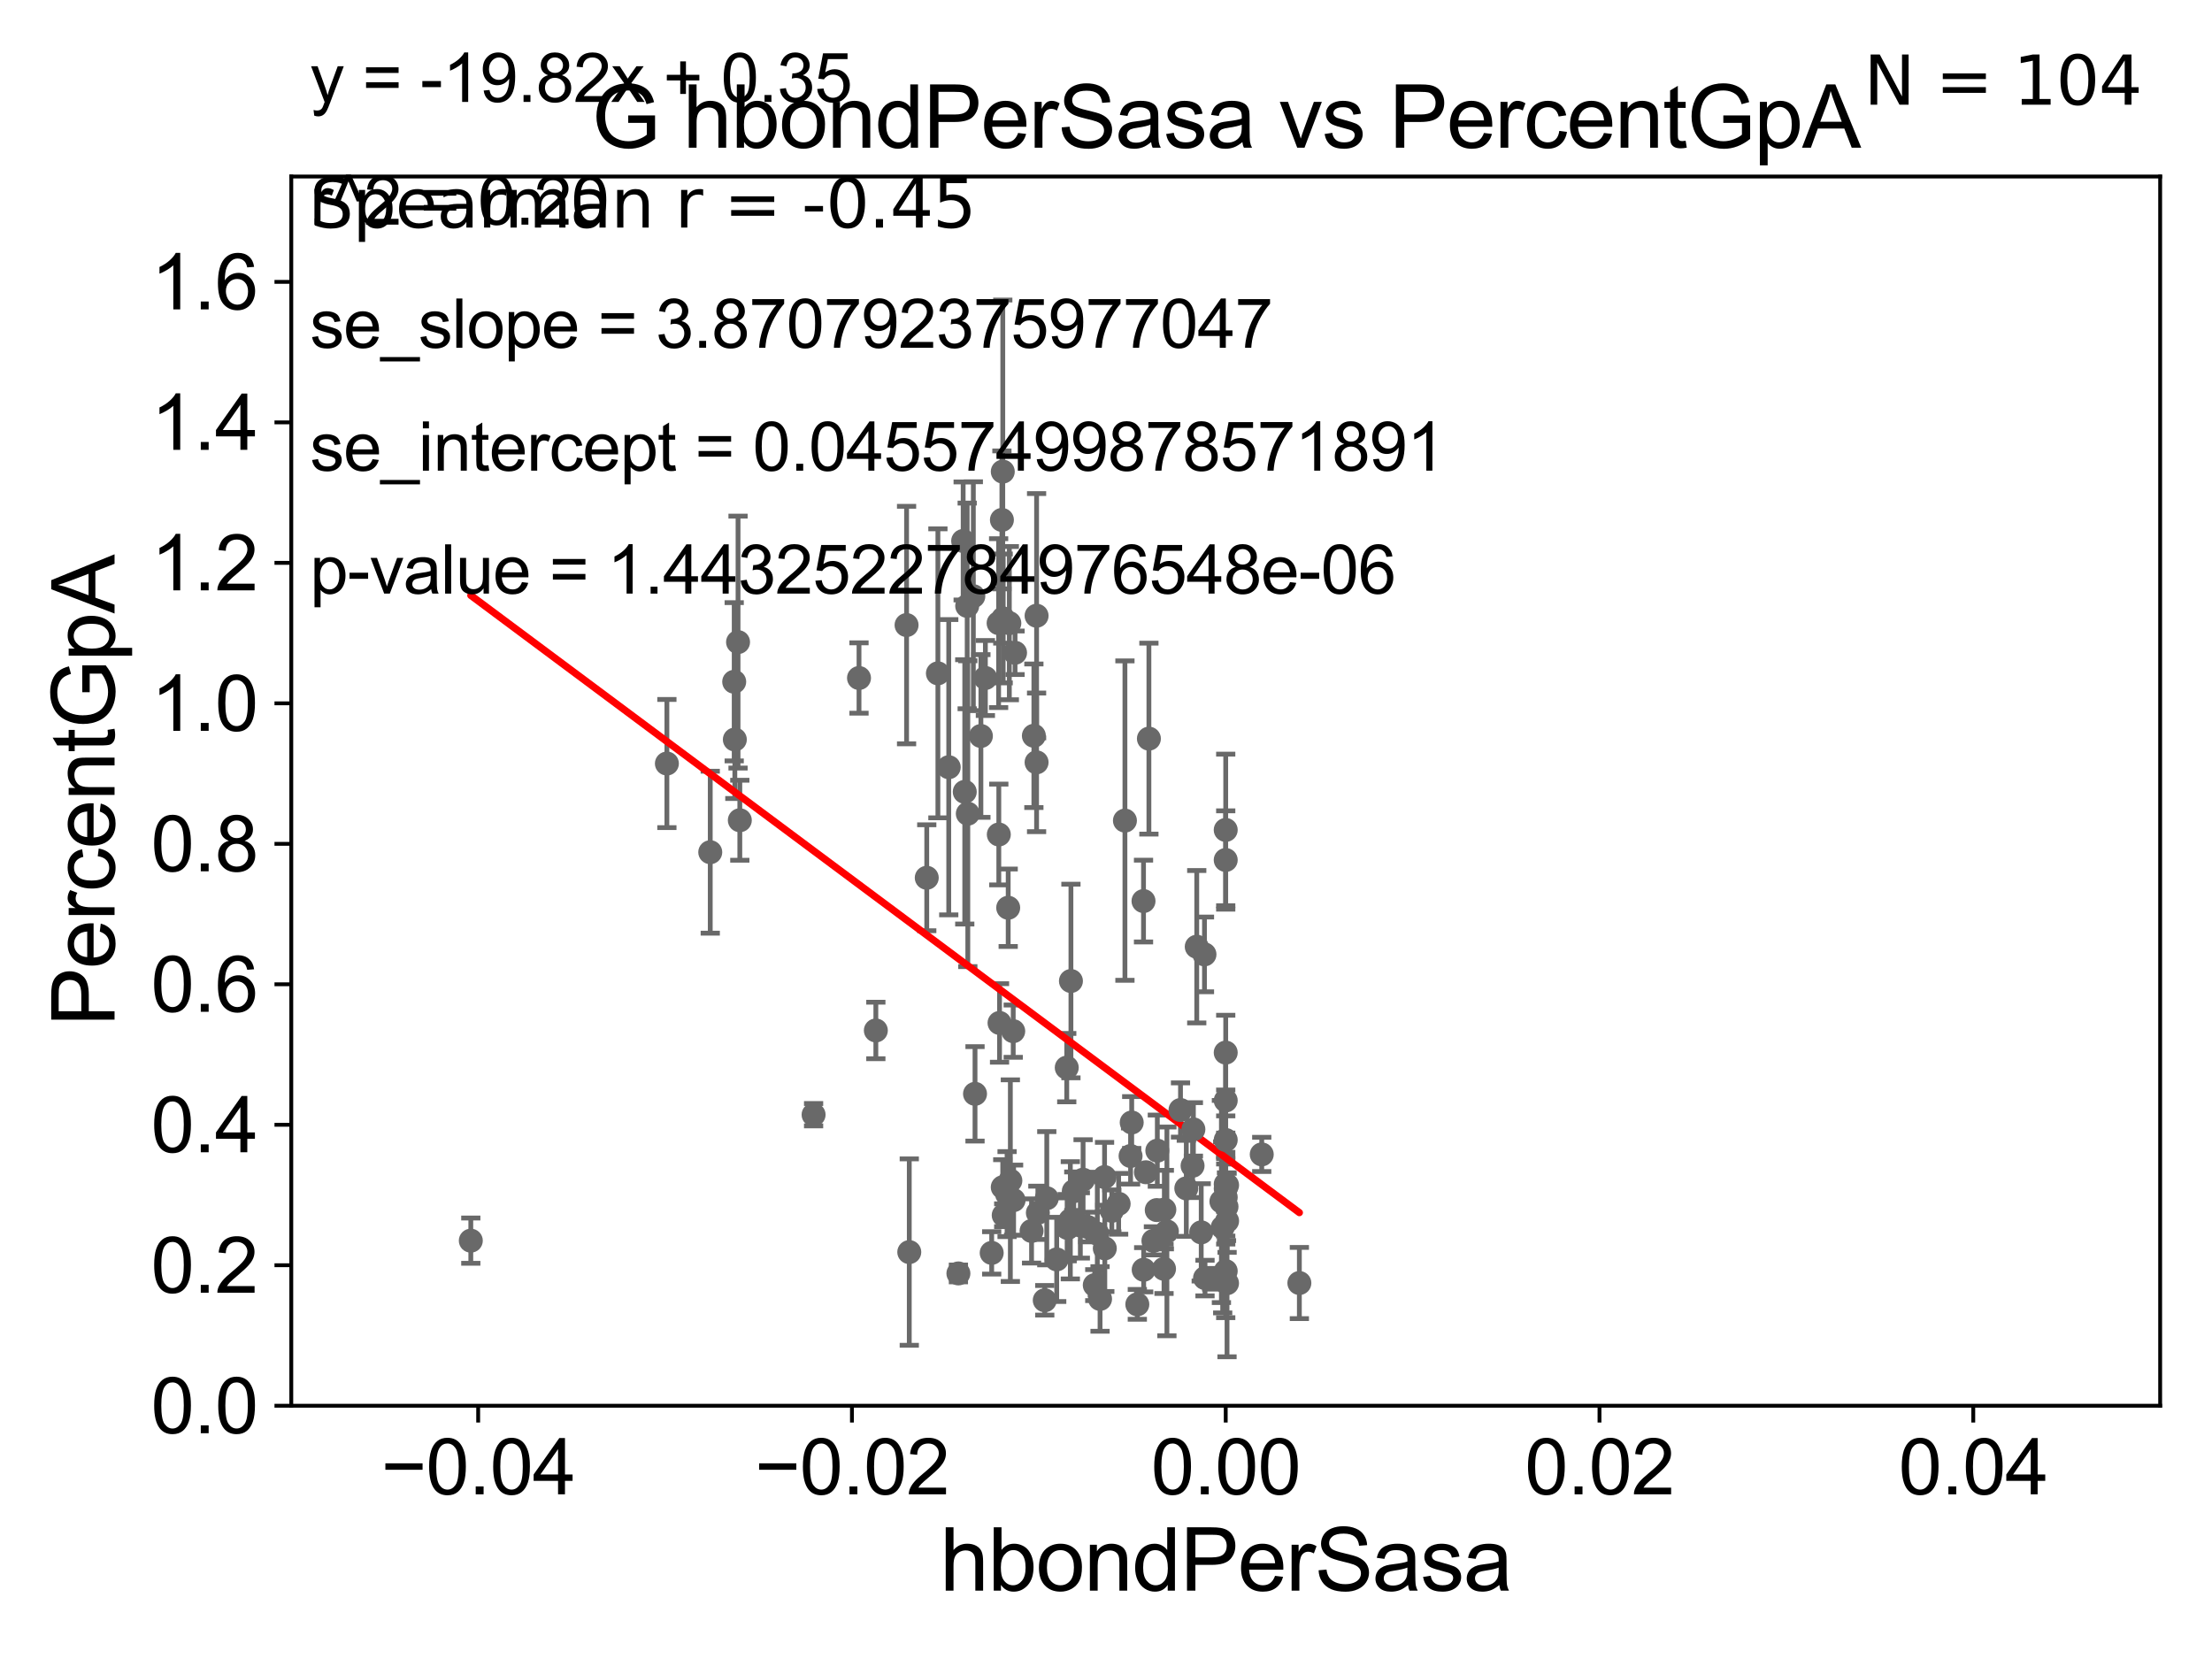 <?xml version="1.0" encoding="utf-8" standalone="no"?>
<!DOCTYPE svg PUBLIC "-//W3C//DTD SVG 1.1//EN"
  "http://www.w3.org/Graphics/SVG/1.1/DTD/svg11.dtd">
<svg xmlns:xlink="http://www.w3.org/1999/xlink" width="460.8pt" height="345.6pt" viewBox="0 0 460.8 345.6" xmlns="http://www.w3.org/2000/svg" version="1.1">
 <defs>
  <style type="text/css">*{stroke-linejoin: round; stroke-linecap: butt}</style>
 </defs>
 <g id="figure_1">
  <g id="patch_1">
   <path d="M 0 345.6 
L 460.8 345.6 
L 460.8 0 
L 0 0 
z
" style="fill: #ffffff"/>
  </g>
  <g id="axes_1">
   <g id="patch_2">
    <path d="M 60.68 292.84 
L 450 292.84 
L 450 36.775 
L 60.68 36.775 
z
" style="fill: #ffffff"/>
   </g>
   <g id="PathCollection_1">
    <defs>
     <path id="ma95b5cf42f" d="M 0 1.118 
C 0.297 1.118 0.581 1 0.791 0.791 
C 1 0.581 1.118 0.297 1.118 0 
C 1.118 -0.297 1 -0.581 0.791 -0.791 
C 0.581 -1 0.297 -1.118 0 -1.118 
C -0.297 -1.118 -0.581 -1 -0.791 -0.791 
C -1 -0.581 -1.118 -0.297 -1.118 0 
C -1.118 0.297 -1 0.581 -0.791 0.791 
C -0.581 1 -0.297 1.118 0 1.118 
z
" style="stroke: #696969"/>
    </defs>
    <g clip-path="url(#pa3d80ea236)">
     <use xlink:href="#ma95b5cf42f" x="205.273" y="141.24" style="fill: #696969; stroke: #696969"/>
     <use xlink:href="#ma95b5cf42f" x="216.207" y="252.65" style="fill: #696969; stroke: #696969"/>
     <use xlink:href="#ma95b5cf42f" x="220.132" y="262.358" style="fill: #696969; stroke: #696969"/>
     <use xlink:href="#ma95b5cf42f" x="243.088" y="256.522" style="fill: #696969; stroke: #696969"/>
     <use xlink:href="#ma95b5cf42f" x="201.613" y="169.507" style="fill: #696969; stroke: #696969"/>
     <use xlink:href="#ma95b5cf42f" x="211.151" y="250.009" style="fill: #696969; stroke: #696969"/>
     <use xlink:href="#ma95b5cf42f" x="235.52" y="240.815" style="fill: #696969; stroke: #696969"/>
     <use xlink:href="#ma95b5cf42f" x="189.419" y="260.834" style="fill: #696969; stroke: #696969"/>
     <use xlink:href="#ma95b5cf42f" x="203.115" y="227.866" style="fill: #696969; stroke: #696969"/>
     <use xlink:href="#ma95b5cf42f" x="228.061" y="267.707" style="fill: #696969; stroke: #696969"/>
     <use xlink:href="#ma95b5cf42f" x="252.407" y="266.393" style="fill: #696969; stroke: #696969"/>
     <use xlink:href="#ma95b5cf42f" x="233.033" y="250.776" style="fill: #696969; stroke: #696969"/>
     <use xlink:href="#ma95b5cf42f" x="236.925" y="271.722" style="fill: #696969; stroke: #696969"/>
     <use xlink:href="#ma95b5cf42f" x="255.628" y="254.355" style="fill: #696969; stroke: #696969"/>
     <use xlink:href="#ma95b5cf42f" x="214.893" y="256.432" style="fill: #696969; stroke: #696969"/>
     <use xlink:href="#ma95b5cf42f" x="234.344" y="170.946" style="fill: #696969; stroke: #696969"/>
     <use xlink:href="#ma95b5cf42f" x="242.486" y="264.321" style="fill: #696969; stroke: #696969"/>
     <use xlink:href="#ma95b5cf42f" x="218.063" y="249.613" style="fill: #696969; stroke: #696969"/>
     <use xlink:href="#ma95b5cf42f" x="255.504" y="251.376" style="fill: #696969; stroke: #696969"/>
     <use xlink:href="#ma95b5cf42f" x="223.095" y="204.363" style="fill: #696969; stroke: #696969"/>
     <use xlink:href="#ma95b5cf42f" x="251.026" y="266.248" style="fill: #696969; stroke: #696969"/>
     <use xlink:href="#ma95b5cf42f" x="231.613" y="252.243" style="fill: #696969; stroke: #696969"/>
     <use xlink:href="#ma95b5cf42f" x="235.755" y="233.836" style="fill: #696969; stroke: #696969"/>
     <use xlink:href="#ma95b5cf42f" x="206.587" y="261.002" style="fill: #696969; stroke: #696969"/>
     <use xlink:href="#ma95b5cf42f" x="226.602" y="255.615" style="fill: #696969; stroke: #696969"/>
     <use xlink:href="#ma95b5cf42f" x="228.593" y="256.984" style="fill: #696969; stroke: #696969"/>
     <use xlink:href="#ma95b5cf42f" x="240.972" y="252.081" style="fill: #696969; stroke: #696969"/>
     <use xlink:href="#ma95b5cf42f" x="138.925" y="159.059" style="fill: #696969; stroke: #696969"/>
     <use xlink:href="#ma95b5cf42f" x="209.792" y="248.751" style="fill: #696969; stroke: #696969"/>
     <use xlink:href="#ma95b5cf42f" x="225.627" y="245.754" style="fill: #696969; stroke: #696969"/>
     <use xlink:href="#ma95b5cf42f" x="242.554" y="251.983" style="fill: #696969; stroke: #696969"/>
     <use xlink:href="#ma95b5cf42f" x="255.34" y="247.602" style="fill: #696969; stroke: #696969"/>
     <use xlink:href="#ma95b5cf42f" x="199.653" y="265.277" style="fill: #696969; stroke: #696969"/>
     <use xlink:href="#ma95b5cf42f" x="229.161" y="270.59" style="fill: #696969; stroke: #696969"/>
     <use xlink:href="#ma95b5cf42f" x="238.714" y="244.202" style="fill: #696969; stroke: #696969"/>
     <use xlink:href="#ma95b5cf42f" x="255.34" y="179.153" style="fill: #696969; stroke: #696969"/>
     <use xlink:href="#ma95b5cf42f" x="169.486" y="232.212" style="fill: #696969; stroke: #696969"/>
     <use xlink:href="#ma95b5cf42f" x="255.626" y="246.885" style="fill: #696969; stroke: #696969"/>
     <use xlink:href="#ma95b5cf42f" x="247.129" y="247.556" style="fill: #696969; stroke: #696969"/>
     <use xlink:href="#ma95b5cf42f" x="255.34" y="246.685" style="fill: #696969; stroke: #696969"/>
     <use xlink:href="#ma95b5cf42f" x="255.34" y="237.474" style="fill: #696969; stroke: #696969"/>
     <use xlink:href="#ma95b5cf42f" x="238.215" y="187.708" style="fill: #696969; stroke: #696969"/>
     <use xlink:href="#ma95b5cf42f" x="250.235" y="256.723" style="fill: #696969; stroke: #696969"/>
     <use xlink:href="#ma95b5cf42f" x="222.306" y="255.743" style="fill: #696969; stroke: #696969"/>
     <use xlink:href="#ma95b5cf42f" x="270.681" y="267.277" style="fill: #696969; stroke: #696969"/>
     <use xlink:href="#ma95b5cf42f" x="238.25" y="264.513" style="fill: #696969; stroke: #696969"/>
     <use xlink:href="#ma95b5cf42f" x="255.34" y="172.893" style="fill: #696969; stroke: #696969"/>
     <use xlink:href="#ma95b5cf42f" x="222.224" y="222.406" style="fill: #696969; stroke: #696969"/>
     <use xlink:href="#ma95b5cf42f" x="248.604" y="235.267" style="fill: #696969; stroke: #696969"/>
     <use xlink:href="#ma95b5cf42f" x="230.1" y="245.21" style="fill: #696969; stroke: #696969"/>
     <use xlink:href="#ma95b5cf42f" x="254.709" y="255.685" style="fill: #696969; stroke: #696969"/>
     <use xlink:href="#ma95b5cf42f" x="248.435" y="242.849" style="fill: #696969; stroke: #696969"/>
     <use xlink:href="#ma95b5cf42f" x="255.34" y="229.259" style="fill: #696969; stroke: #696969"/>
     <use xlink:href="#ma95b5cf42f" x="230.15" y="260.054" style="fill: #696969; stroke: #696969"/>
     <use xlink:href="#ma95b5cf42f" x="225.054" y="255.283" style="fill: #696969; stroke: #696969"/>
     <use xlink:href="#ma95b5cf42f" x="255.612" y="267.317" style="fill: #696969; stroke: #696969"/>
     <use xlink:href="#ma95b5cf42f" x="239.338" y="153.873" style="fill: #696969; stroke: #696969"/>
     <use xlink:href="#ma95b5cf42f" x="223.689" y="248.15" style="fill: #696969; stroke: #696969"/>
     <use xlink:href="#ma95b5cf42f" x="250.914" y="198.817" style="fill: #696969; stroke: #696969"/>
     <use xlink:href="#ma95b5cf42f" x="222.439" y="255.803" style="fill: #696969; stroke: #696969"/>
     <use xlink:href="#ma95b5cf42f" x="249.304" y="197.218" style="fill: #696969; stroke: #696969"/>
     <use xlink:href="#ma95b5cf42f" x="255.34" y="264.792" style="fill: #696969; stroke: #696969"/>
     <use xlink:href="#ma95b5cf42f" x="254.442" y="250.292" style="fill: #696969; stroke: #696969"/>
     <use xlink:href="#ma95b5cf42f" x="255.34" y="219.277" style="fill: #696969; stroke: #696969"/>
     <use xlink:href="#ma95b5cf42f" x="222.97" y="254.207" style="fill: #696969; stroke: #696969"/>
     <use xlink:href="#ma95b5cf42f" x="209.092" y="253.157" style="fill: #696969; stroke: #696969"/>
     <use xlink:href="#ma95b5cf42f" x="193.06" y="182.855" style="fill: #696969; stroke: #696969"/>
     <use xlink:href="#ma95b5cf42f" x="255.34" y="249.421" style="fill: #696969; stroke: #696969"/>
     <use xlink:href="#ma95b5cf42f" x="153.748" y="133.761" style="fill: #696969; stroke: #696969"/>
     <use xlink:href="#ma95b5cf42f" x="152.948" y="142.026" style="fill: #696969; stroke: #696969"/>
     <use xlink:href="#ma95b5cf42f" x="210.263" y="129.815" style="fill: #696969; stroke: #696969"/>
     <use xlink:href="#ma95b5cf42f" x="208.222" y="213.098" style="fill: #696969; stroke: #696969"/>
     <use xlink:href="#ma95b5cf42f" x="208.071" y="173.84" style="fill: #696969; stroke: #696969"/>
     <use xlink:href="#ma95b5cf42f" x="204.34" y="153.321" style="fill: #696969; stroke: #696969"/>
     <use xlink:href="#ma95b5cf42f" x="241.093" y="239.704" style="fill: #696969; stroke: #696969"/>
     <use xlink:href="#ma95b5cf42f" x="200.644" y="112.694" style="fill: #696969; stroke: #696969"/>
     <use xlink:href="#ma95b5cf42f" x="210.025" y="189.101" style="fill: #696969; stroke: #696969"/>
     <use xlink:href="#ma95b5cf42f" x="195.383" y="140.27" style="fill: #696969; stroke: #696969"/>
     <use xlink:href="#ma95b5cf42f" x="197.641" y="159.824" style="fill: #696969; stroke: #696969"/>
     <use xlink:href="#ma95b5cf42f" x="215.376" y="153.276" style="fill: #696969; stroke: #696969"/>
     <use xlink:href="#ma95b5cf42f" x="211.454" y="135.984" style="fill: #696969; stroke: #696969"/>
     <use xlink:href="#ma95b5cf42f" x="208.898" y="98.244" style="fill: #696969; stroke: #696969"/>
     <use xlink:href="#ma95b5cf42f" x="217.642" y="270.872" style="fill: #696969; stroke: #696969"/>
     <use xlink:href="#ma95b5cf42f" x="211.074" y="214.811" style="fill: #696969; stroke: #696969"/>
     <use xlink:href="#ma95b5cf42f" x="215.94" y="128.271" style="fill: #696969; stroke: #696969"/>
     <use xlink:href="#ma95b5cf42f" x="210.476" y="245.953" style="fill: #696969; stroke: #696969"/>
     <use xlink:href="#ma95b5cf42f" x="262.844" y="240.484" style="fill: #696969; stroke: #696969"/>
     <use xlink:href="#ma95b5cf42f" x="240.28" y="258.487" style="fill: #696969; stroke: #696969"/>
     <use xlink:href="#ma95b5cf42f" x="208.031" y="129.809" style="fill: #696969; stroke: #696969"/>
     <use xlink:href="#ma95b5cf42f" x="200.977" y="164.96" style="fill: #696969; stroke: #696969"/>
     <use xlink:href="#ma95b5cf42f" x="182.455" y="214.664" style="fill: #696969; stroke: #696969"/>
     <use xlink:href="#ma95b5cf42f" x="208.978" y="128.83" style="fill: #696969; stroke: #696969"/>
     <use xlink:href="#ma95b5cf42f" x="208.716" y="108.307" style="fill: #696969; stroke: #696969"/>
     <use xlink:href="#ma95b5cf42f" x="147.959" y="177.53" style="fill: #696969; stroke: #696969"/>
     <use xlink:href="#ma95b5cf42f" x="153.081" y="154.059" style="fill: #696969; stroke: #696969"/>
     <use xlink:href="#ma95b5cf42f" x="202.764" y="124.199" style="fill: #696969; stroke: #696969"/>
     <use xlink:href="#ma95b5cf42f" x="208.891" y="247.319" style="fill: #696969; stroke: #696969"/>
     <use xlink:href="#ma95b5cf42f" x="154.118" y="170.873" style="fill: #696969; stroke: #696969"/>
     <use xlink:href="#ma95b5cf42f" x="201.483" y="126.225" style="fill: #696969; stroke: #696969"/>
     <use xlink:href="#ma95b5cf42f" x="245.92" y="231.234" style="fill: #696969; stroke: #696969"/>
     <use xlink:href="#ma95b5cf42f" x="98.077" y="258.452" style="fill: #696969; stroke: #696969"/>
     <use xlink:href="#ma95b5cf42f" x="215.939" y="158.81" style="fill: #696969; stroke: #696969"/>
     <use xlink:href="#ma95b5cf42f" x="188.855" y="130.211" style="fill: #696969; stroke: #696969"/>
     <use xlink:href="#ma95b5cf42f" x="178.947" y="141.241" style="fill: #696969; stroke: #696969"/>
    </g>
   </g>
   <g id="matplotlib.axis_1">
    <g id="xtick_1">
     <g id="line2d_1">
      <defs>
       <path id="mdd6debae7f" d="M 0 0 
L 0 3.5 
" style="stroke: #000000; stroke-width: 0.8"/>
      </defs>
      <g>
       <use xlink:href="#mdd6debae7f" x="99.612" y="292.84" style="stroke: #000000; stroke-width: 0.8"/>
      </g>
     </g>
     <g id="text_1">
      <!-- −0.04 -->
      <g transform="translate(79.371 311.293)scale(0.16 -0.16)">
       <defs>
        <path id="ArialMT-2212" d="M 3381 1997 
L 356 1997 
L 356 2522 
L 3381 2522 
L 3381 1997 
z
" transform="scale(0.016)"/>
        <path id="ArialMT-30" d="M 266 2259 
Q 266 3072 433 3567 
Q 600 4063 929 4331 
Q 1259 4600 1759 4600 
Q 2128 4600 2406 4451 
Q 2684 4303 2865 4023 
Q 3047 3744 3150 3342 
Q 3253 2941 3253 2259 
Q 3253 1453 3087 958 
Q 2922 463 2592 192 
Q 2263 -78 1759 -78 
Q 1097 -78 719 397 
Q 266 969 266 2259 
z
M 844 2259 
Q 844 1131 1108 757 
Q 1372 384 1759 384 
Q 2147 384 2411 759 
Q 2675 1134 2675 2259 
Q 2675 3391 2411 3762 
Q 2147 4134 1753 4134 
Q 1366 4134 1134 3806 
Q 844 3388 844 2259 
z
" transform="scale(0.016)"/>
        <path id="ArialMT-2e" d="M 581 0 
L 581 641 
L 1222 641 
L 1222 0 
L 581 0 
z
" transform="scale(0.016)"/>
        <path id="ArialMT-34" d="M 2069 0 
L 2069 1097 
L 81 1097 
L 81 1613 
L 2172 4581 
L 2631 4581 
L 2631 1613 
L 3250 1613 
L 3250 1097 
L 2631 1097 
L 2631 0 
L 2069 0 
z
M 2069 1613 
L 2069 3678 
L 634 1613 
L 2069 1613 
z
" transform="scale(0.016)"/>
       </defs>
       <use xlink:href="#ArialMT-2212"/>
       <use xlink:href="#ArialMT-30" x="58.398"/>
       <use xlink:href="#ArialMT-2e" x="114.014"/>
       <use xlink:href="#ArialMT-30" x="141.797"/>
       <use xlink:href="#ArialMT-34" x="197.412"/>
      </g>
     </g>
    </g>
    <g id="xtick_2">
     <g id="line2d_2">
      <g>
       <use xlink:href="#mdd6debae7f" x="177.476" y="292.84" style="stroke: #000000; stroke-width: 0.8"/>
      </g>
     </g>
     <g id="text_2">
      <!-- −0.02 -->
      <g transform="translate(157.235 311.293)scale(0.16 -0.16)">
       <defs>
        <path id="ArialMT-32" d="M 3222 541 
L 3222 0 
L 194 0 
Q 188 203 259 391 
Q 375 700 629 1000 
Q 884 1300 1366 1694 
Q 2113 2306 2375 2664 
Q 2638 3022 2638 3341 
Q 2638 3675 2398 3904 
Q 2159 4134 1775 4134 
Q 1369 4134 1125 3890 
Q 881 3647 878 3216 
L 300 3275 
Q 359 3922 746 4261 
Q 1134 4600 1788 4600 
Q 2447 4600 2831 4234 
Q 3216 3869 3216 3328 
Q 3216 3053 3103 2787 
Q 2991 2522 2730 2228 
Q 2469 1934 1863 1422 
Q 1356 997 1212 845 
Q 1069 694 975 541 
L 3222 541 
z
" transform="scale(0.016)"/>
       </defs>
       <use xlink:href="#ArialMT-2212"/>
       <use xlink:href="#ArialMT-30" x="58.398"/>
       <use xlink:href="#ArialMT-2e" x="114.014"/>
       <use xlink:href="#ArialMT-30" x="141.797"/>
       <use xlink:href="#ArialMT-32" x="197.412"/>
      </g>
     </g>
    </g>
    <g id="xtick_3">
     <g id="line2d_3">
      <g>
       <use xlink:href="#mdd6debae7f" x="255.34" y="292.84" style="stroke: #000000; stroke-width: 0.8"/>
      </g>
     </g>
     <g id="text_3">
      <!-- 0.00 -->
      <g transform="translate(239.771 311.293)scale(0.16 -0.16)">
       <use xlink:href="#ArialMT-30"/>
       <use xlink:href="#ArialMT-2e" x="55.615"/>
       <use xlink:href="#ArialMT-30" x="83.398"/>
       <use xlink:href="#ArialMT-30" x="139.014"/>
      </g>
     </g>
    </g>
    <g id="xtick_4">
     <g id="line2d_4">
      <g>
       <use xlink:href="#mdd6debae7f" x="333.204" y="292.84" style="stroke: #000000; stroke-width: 0.8"/>
      </g>
     </g>
     <g id="text_4">
      <!-- 0.02 -->
      <g transform="translate(317.635 311.293)scale(0.16 -0.16)">
       <use xlink:href="#ArialMT-30"/>
       <use xlink:href="#ArialMT-2e" x="55.615"/>
       <use xlink:href="#ArialMT-30" x="83.398"/>
       <use xlink:href="#ArialMT-32" x="139.014"/>
      </g>
     </g>
    </g>
    <g id="xtick_5">
     <g id="line2d_5">
      <g>
       <use xlink:href="#mdd6debae7f" x="411.068" y="292.84" style="stroke: #000000; stroke-width: 0.8"/>
      </g>
     </g>
     <g id="text_5">
      <!-- 0.04 -->
      <g transform="translate(395.499 311.293)scale(0.16 -0.16)">
       <use xlink:href="#ArialMT-30"/>
       <use xlink:href="#ArialMT-2e" x="55.615"/>
       <use xlink:href="#ArialMT-30" x="83.398"/>
       <use xlink:href="#ArialMT-34" x="139.014"/>
      </g>
     </g>
    </g>
    <g id="text_6">
     <!-- hbondPerSasa -->
     <g transform="translate(195.798 331.357)scale(0.18 -0.18)">
      <defs>
       <path id="ArialMT-68" d="M 422 0 
L 422 4581 
L 984 4581 
L 984 2938 
Q 1378 3394 1978 3394 
Q 2347 3394 2619 3248 
Q 2891 3103 3008 2847 
Q 3125 2591 3125 2103 
L 3125 0 
L 2563 0 
L 2563 2103 
Q 2563 2525 2380 2717 
Q 2197 2909 1863 2909 
Q 1613 2909 1392 2779 
Q 1172 2650 1078 2428 
Q 984 2206 984 1816 
L 984 0 
L 422 0 
z
" transform="scale(0.016)"/>
       <path id="ArialMT-62" d="M 941 0 
L 419 0 
L 419 4581 
L 981 4581 
L 981 2947 
Q 1338 3394 1891 3394 
Q 2197 3394 2470 3270 
Q 2744 3147 2920 2923 
Q 3097 2700 3197 2384 
Q 3297 2069 3297 1709 
Q 3297 856 2875 390 
Q 2453 -75 1863 -75 
Q 1275 -75 941 416 
L 941 0 
z
M 934 1684 
Q 934 1088 1097 822 
Q 1363 388 1816 388 
Q 2184 388 2453 708 
Q 2722 1028 2722 1663 
Q 2722 2313 2464 2622 
Q 2206 2931 1841 2931 
Q 1472 2931 1203 2611 
Q 934 2291 934 1684 
z
" transform="scale(0.016)"/>
       <path id="ArialMT-6f" d="M 213 1659 
Q 213 2581 725 3025 
Q 1153 3394 1769 3394 
Q 2453 3394 2887 2945 
Q 3322 2497 3322 1706 
Q 3322 1066 3130 698 
Q 2938 331 2570 128 
Q 2203 -75 1769 -75 
Q 1072 -75 642 372 
Q 213 819 213 1659 
z
M 791 1659 
Q 791 1022 1069 705 
Q 1347 388 1769 388 
Q 2188 388 2466 706 
Q 2744 1025 2744 1678 
Q 2744 2294 2464 2611 
Q 2184 2928 1769 2928 
Q 1347 2928 1069 2612 
Q 791 2297 791 1659 
z
" transform="scale(0.016)"/>
       <path id="ArialMT-6e" d="M 422 0 
L 422 3319 
L 928 3319 
L 928 2847 
Q 1294 3394 1984 3394 
Q 2284 3394 2536 3286 
Q 2788 3178 2913 3003 
Q 3038 2828 3088 2588 
Q 3119 2431 3119 2041 
L 3119 0 
L 2556 0 
L 2556 2019 
Q 2556 2363 2490 2533 
Q 2425 2703 2258 2804 
Q 2091 2906 1866 2906 
Q 1506 2906 1245 2678 
Q 984 2450 984 1813 
L 984 0 
L 422 0 
z
" transform="scale(0.016)"/>
       <path id="ArialMT-64" d="M 2575 0 
L 2575 419 
Q 2259 -75 1647 -75 
Q 1250 -75 917 144 
Q 584 363 401 755 
Q 219 1147 219 1656 
Q 219 2153 384 2558 
Q 550 2963 881 3178 
Q 1213 3394 1622 3394 
Q 1922 3394 2156 3267 
Q 2391 3141 2538 2938 
L 2538 4581 
L 3097 4581 
L 3097 0 
L 2575 0 
z
M 797 1656 
Q 797 1019 1065 703 
Q 1334 388 1700 388 
Q 2069 388 2326 689 
Q 2584 991 2584 1609 
Q 2584 2291 2321 2609 
Q 2059 2928 1675 2928 
Q 1300 2928 1048 2622 
Q 797 2316 797 1656 
z
" transform="scale(0.016)"/>
       <path id="ArialMT-50" d="M 494 0 
L 494 4581 
L 2222 4581 
Q 2678 4581 2919 4538 
Q 3256 4481 3484 4323 
Q 3713 4166 3852 3881 
Q 3991 3597 3991 3256 
Q 3991 2672 3619 2267 
Q 3247 1863 2275 1863 
L 1100 1863 
L 1100 0 
L 494 0 
z
M 1100 2403 
L 2284 2403 
Q 2872 2403 3119 2622 
Q 3366 2841 3366 3238 
Q 3366 3525 3220 3729 
Q 3075 3934 2838 4000 
Q 2684 4041 2272 4041 
L 1100 4041 
L 1100 2403 
z
" transform="scale(0.016)"/>
       <path id="ArialMT-65" d="M 2694 1069 
L 3275 997 
Q 3138 488 2766 206 
Q 2394 -75 1816 -75 
Q 1088 -75 661 373 
Q 234 822 234 1631 
Q 234 2469 665 2931 
Q 1097 3394 1784 3394 
Q 2450 3394 2872 2941 
Q 3294 2488 3294 1666 
Q 3294 1616 3291 1516 
L 816 1516 
Q 847 969 1125 678 
Q 1403 388 1819 388 
Q 2128 388 2347 550 
Q 2566 713 2694 1069 
z
M 847 1978 
L 2700 1978 
Q 2663 2397 2488 2606 
Q 2219 2931 1791 2931 
Q 1403 2931 1139 2672 
Q 875 2413 847 1978 
z
" transform="scale(0.016)"/>
       <path id="ArialMT-72" d="M 416 0 
L 416 3319 
L 922 3319 
L 922 2816 
Q 1116 3169 1280 3281 
Q 1444 3394 1641 3394 
Q 1925 3394 2219 3213 
L 2025 2691 
Q 1819 2813 1613 2813 
Q 1428 2813 1281 2702 
Q 1134 2591 1072 2394 
Q 978 2094 978 1738 
L 978 0 
L 416 0 
z
" transform="scale(0.016)"/>
       <path id="ArialMT-53" d="M 288 1472 
L 859 1522 
Q 900 1178 1048 958 
Q 1197 738 1509 602 
Q 1822 466 2213 466 
Q 2559 466 2825 569 
Q 3091 672 3220 851 
Q 3350 1031 3350 1244 
Q 3350 1459 3225 1620 
Q 3100 1781 2813 1891 
Q 2628 1963 1997 2114 
Q 1366 2266 1113 2400 
Q 784 2572 623 2826 
Q 463 3081 463 3397 
Q 463 3744 659 4045 
Q 856 4347 1234 4503 
Q 1613 4659 2075 4659 
Q 2584 4659 2973 4495 
Q 3363 4331 3572 4012 
Q 3781 3694 3797 3291 
L 3216 3247 
Q 3169 3681 2898 3903 
Q 2628 4125 2100 4125 
Q 1550 4125 1298 3923 
Q 1047 3722 1047 3438 
Q 1047 3191 1225 3031 
Q 1400 2872 2139 2705 
Q 2878 2538 3153 2413 
Q 3553 2228 3743 1945 
Q 3934 1663 3934 1294 
Q 3934 928 3725 604 
Q 3516 281 3123 101 
Q 2731 -78 2241 -78 
Q 1619 -78 1198 103 
Q 778 284 539 648 
Q 300 1013 288 1472 
z
" transform="scale(0.016)"/>
       <path id="ArialMT-61" d="M 2588 409 
Q 2275 144 1986 34 
Q 1697 -75 1366 -75 
Q 819 -75 525 192 
Q 231 459 231 875 
Q 231 1119 342 1320 
Q 453 1522 633 1644 
Q 813 1766 1038 1828 
Q 1203 1872 1538 1913 
Q 2219 1994 2541 2106 
Q 2544 2222 2544 2253 
Q 2544 2597 2384 2738 
Q 2169 2928 1744 2928 
Q 1347 2928 1158 2789 
Q 969 2650 878 2297 
L 328 2372 
Q 403 2725 575 2942 
Q 747 3159 1072 3276 
Q 1397 3394 1825 3394 
Q 2250 3394 2515 3294 
Q 2781 3194 2906 3042 
Q 3031 2891 3081 2659 
Q 3109 2516 3109 2141 
L 3109 1391 
Q 3109 606 3145 398 
Q 3181 191 3288 0 
L 2700 0 
Q 2613 175 2588 409 
z
M 2541 1666 
Q 2234 1541 1622 1453 
Q 1275 1403 1131 1340 
Q 988 1278 909 1158 
Q 831 1038 831 891 
Q 831 666 1001 516 
Q 1172 366 1500 366 
Q 1825 366 2078 508 
Q 2331 650 2450 897 
Q 2541 1088 2541 1459 
L 2541 1666 
z
" transform="scale(0.016)"/>
       <path id="ArialMT-73" d="M 197 991 
L 753 1078 
Q 800 744 1014 566 
Q 1228 388 1613 388 
Q 2000 388 2187 545 
Q 2375 703 2375 916 
Q 2375 1106 2209 1216 
Q 2094 1291 1634 1406 
Q 1016 1563 777 1677 
Q 538 1791 414 1992 
Q 291 2194 291 2438 
Q 291 2659 392 2848 
Q 494 3038 669 3163 
Q 800 3259 1026 3326 
Q 1253 3394 1513 3394 
Q 1903 3394 2198 3281 
Q 2494 3169 2634 2976 
Q 2775 2784 2828 2463 
L 2278 2388 
Q 2241 2644 2061 2787 
Q 1881 2931 1553 2931 
Q 1166 2931 1000 2803 
Q 834 2675 834 2503 
Q 834 2394 903 2306 
Q 972 2216 1119 2156 
Q 1203 2125 1616 2013 
Q 2213 1853 2448 1751 
Q 2684 1650 2818 1456 
Q 2953 1263 2953 975 
Q 2953 694 2789 445 
Q 2625 197 2315 61 
Q 2006 -75 1616 -75 
Q 969 -75 630 194 
Q 291 463 197 991 
z
" transform="scale(0.016)"/>
      </defs>
      <use xlink:href="#ArialMT-68"/>
      <use xlink:href="#ArialMT-62" x="55.615"/>
      <use xlink:href="#ArialMT-6f" x="111.23"/>
      <use xlink:href="#ArialMT-6e" x="166.846"/>
      <use xlink:href="#ArialMT-64" x="222.461"/>
      <use xlink:href="#ArialMT-50" x="278.076"/>
      <use xlink:href="#ArialMT-65" x="344.775"/>
      <use xlink:href="#ArialMT-72" x="400.391"/>
      <use xlink:href="#ArialMT-53" x="433.691"/>
      <use xlink:href="#ArialMT-61" x="500.391"/>
      <use xlink:href="#ArialMT-73" x="556.006"/>
      <use xlink:href="#ArialMT-61" x="606.006"/>
     </g>
    </g>
   </g>
   <g id="matplotlib.axis_2">
    <g id="ytick_1">
     <g id="line2d_6">
      <defs>
       <path id="m82488c5558" d="M 0 0 
L -3.5 0 
" style="stroke: #000000; stroke-width: 0.8"/>
      </defs>
      <g>
       <use xlink:href="#m82488c5558" x="60.68" y="292.84" style="stroke: #000000; stroke-width: 0.8"/>
      </g>
     </g>
     <g id="text_7">
      <!-- 0.0 -->
      <g transform="translate(31.44 298.566)scale(0.16 -0.16)">
       <use xlink:href="#ArialMT-30"/>
       <use xlink:href="#ArialMT-2e" x="55.615"/>
       <use xlink:href="#ArialMT-30" x="83.398"/>
      </g>
     </g>
    </g>
    <g id="ytick_2">
     <g id="line2d_7">
      <g>
       <use xlink:href="#m82488c5558" x="60.68" y="263.575" style="stroke: #000000; stroke-width: 0.8"/>
      </g>
     </g>
     <g id="text_8">
      <!-- 0.2 -->
      <g transform="translate(31.44 269.302)scale(0.16 -0.16)">
       <use xlink:href="#ArialMT-30"/>
       <use xlink:href="#ArialMT-2e" x="55.615"/>
       <use xlink:href="#ArialMT-32" x="83.398"/>
      </g>
     </g>
    </g>
    <g id="ytick_3">
     <g id="line2d_8">
      <g>
       <use xlink:href="#m82488c5558" x="60.68" y="234.311" style="stroke: #000000; stroke-width: 0.8"/>
      </g>
     </g>
     <g id="text_9">
      <!-- 0.4 -->
      <g transform="translate(31.44 240.037)scale(0.16 -0.16)">
       <use xlink:href="#ArialMT-30"/>
       <use xlink:href="#ArialMT-2e" x="55.615"/>
       <use xlink:href="#ArialMT-34" x="83.398"/>
      </g>
     </g>
    </g>
    <g id="ytick_4">
     <g id="line2d_9">
      <g>
       <use xlink:href="#m82488c5558" x="60.68" y="205.046" style="stroke: #000000; stroke-width: 0.8"/>
      </g>
     </g>
     <g id="text_10">
      <!-- 0.6 -->
      <g transform="translate(31.44 210.772)scale(0.16 -0.16)">
       <defs>
        <path id="ArialMT-36" d="M 3184 3459 
L 2625 3416 
Q 2550 3747 2413 3897 
Q 2184 4138 1850 4138 
Q 1581 4138 1378 3988 
Q 1113 3794 959 3422 
Q 806 3050 800 2363 
Q 1003 2672 1297 2822 
Q 1591 2972 1913 2972 
Q 2475 2972 2870 2558 
Q 3266 2144 3266 1488 
Q 3266 1056 3080 686 
Q 2894 316 2569 119 
Q 2244 -78 1831 -78 
Q 1128 -78 684 439 
Q 241 956 241 2144 
Q 241 3472 731 4075 
Q 1159 4600 1884 4600 
Q 2425 4600 2770 4297 
Q 3116 3994 3184 3459 
z
M 888 1484 
Q 888 1194 1011 928 
Q 1134 663 1356 523 
Q 1578 384 1822 384 
Q 2178 384 2434 671 
Q 2691 959 2691 1453 
Q 2691 1928 2437 2201 
Q 2184 2475 1800 2475 
Q 1419 2475 1153 2201 
Q 888 1928 888 1484 
z
" transform="scale(0.016)"/>
       </defs>
       <use xlink:href="#ArialMT-30"/>
       <use xlink:href="#ArialMT-2e" x="55.615"/>
       <use xlink:href="#ArialMT-36" x="83.398"/>
      </g>
     </g>
    </g>
    <g id="ytick_5">
     <g id="line2d_10">
      <g>
       <use xlink:href="#m82488c5558" x="60.68" y="175.782" style="stroke: #000000; stroke-width: 0.8"/>
      </g>
     </g>
     <g id="text_11">
      <!-- 0.8 -->
      <g transform="translate(31.44 181.508)scale(0.16 -0.16)">
       <defs>
        <path id="ArialMT-38" d="M 1131 2484 
Q 781 2613 612 2850 
Q 444 3088 444 3419 
Q 444 3919 803 4259 
Q 1163 4600 1759 4600 
Q 2359 4600 2725 4251 
Q 3091 3903 3091 3403 
Q 3091 3084 2923 2848 
Q 2756 2613 2416 2484 
Q 2838 2347 3058 2040 
Q 3278 1734 3278 1309 
Q 3278 722 2862 322 
Q 2447 -78 1769 -78 
Q 1091 -78 675 323 
Q 259 725 259 1325 
Q 259 1772 486 2073 
Q 713 2375 1131 2484 
z
M 1019 3438 
Q 1019 3113 1228 2906 
Q 1438 2700 1772 2700 
Q 2097 2700 2305 2904 
Q 2513 3109 2513 3406 
Q 2513 3716 2298 3927 
Q 2084 4138 1766 4138 
Q 1444 4138 1231 3931 
Q 1019 3725 1019 3438 
z
M 838 1322 
Q 838 1081 952 856 
Q 1066 631 1291 507 
Q 1516 384 1775 384 
Q 2178 384 2440 643 
Q 2703 903 2703 1303 
Q 2703 1709 2433 1975 
Q 2163 2241 1756 2241 
Q 1359 2241 1098 1978 
Q 838 1716 838 1322 
z
" transform="scale(0.016)"/>
       </defs>
       <use xlink:href="#ArialMT-30"/>
       <use xlink:href="#ArialMT-2e" x="55.615"/>
       <use xlink:href="#ArialMT-38" x="83.398"/>
      </g>
     </g>
    </g>
    <g id="ytick_6">
     <g id="line2d_11">
      <g>
       <use xlink:href="#m82488c5558" x="60.68" y="146.517" style="stroke: #000000; stroke-width: 0.8"/>
      </g>
     </g>
     <g id="text_12">
      <!-- 1.0 -->
      <g transform="translate(31.44 152.243)scale(0.16 -0.16)">
       <defs>
        <path id="ArialMT-31" d="M 2384 0 
L 1822 0 
L 1822 3584 
Q 1619 3391 1289 3197 
Q 959 3003 697 2906 
L 697 3450 
Q 1169 3672 1522 3987 
Q 1875 4303 2022 4600 
L 2384 4600 
L 2384 0 
z
" transform="scale(0.016)"/>
       </defs>
       <use xlink:href="#ArialMT-31"/>
       <use xlink:href="#ArialMT-2e" x="55.615"/>
       <use xlink:href="#ArialMT-30" x="83.398"/>
      </g>
     </g>
    </g>
    <g id="ytick_7">
     <g id="line2d_12">
      <g>
       <use xlink:href="#m82488c5558" x="60.68" y="117.252" style="stroke: #000000; stroke-width: 0.8"/>
      </g>
     </g>
     <g id="text_13">
      <!-- 1.2 -->
      <g transform="translate(31.44 122.979)scale(0.16 -0.16)">
       <use xlink:href="#ArialMT-31"/>
       <use xlink:href="#ArialMT-2e" x="55.615"/>
       <use xlink:href="#ArialMT-32" x="83.398"/>
      </g>
     </g>
    </g>
    <g id="ytick_8">
     <g id="line2d_13">
      <g>
       <use xlink:href="#m82488c5558" x="60.68" y="87.988" style="stroke: #000000; stroke-width: 0.8"/>
      </g>
     </g>
     <g id="text_14">
      <!-- 1.4 -->
      <g transform="translate(31.44 93.714)scale(0.16 -0.16)">
       <use xlink:href="#ArialMT-31"/>
       <use xlink:href="#ArialMT-2e" x="55.615"/>
       <use xlink:href="#ArialMT-34" x="83.398"/>
      </g>
     </g>
    </g>
    <g id="ytick_9">
     <g id="line2d_14">
      <g>
       <use xlink:href="#m82488c5558" x="60.68" y="58.723" style="stroke: #000000; stroke-width: 0.8"/>
      </g>
     </g>
     <g id="text_15">
      <!-- 1.6 -->
      <g transform="translate(31.44 64.45)scale(0.16 -0.16)">
       <use xlink:href="#ArialMT-31"/>
       <use xlink:href="#ArialMT-2e" x="55.615"/>
       <use xlink:href="#ArialMT-36" x="83.398"/>
      </g>
     </g>
    </g>
    <g id="text_16">
     <!-- PercentGpA -->
     <g transform="translate(23.863 213.831)rotate(-90)scale(0.18 -0.18)">
      <defs>
       <path id="ArialMT-63" d="M 2588 1216 
L 3141 1144 
Q 3050 572 2676 248 
Q 2303 -75 1759 -75 
Q 1078 -75 664 370 
Q 250 816 250 1647 
Q 250 2184 428 2587 
Q 606 2991 970 3192 
Q 1334 3394 1763 3394 
Q 2303 3394 2647 3120 
Q 2991 2847 3088 2344 
L 2541 2259 
Q 2463 2594 2264 2762 
Q 2066 2931 1784 2931 
Q 1359 2931 1093 2626 
Q 828 2322 828 1663 
Q 828 994 1084 691 
Q 1341 388 1753 388 
Q 2084 388 2306 591 
Q 2528 794 2588 1216 
z
" transform="scale(0.016)"/>
       <path id="ArialMT-74" d="M 1650 503 
L 1731 6 
Q 1494 -44 1306 -44 
Q 1000 -44 831 53 
Q 663 150 594 308 
Q 525 466 525 972 
L 525 2881 
L 113 2881 
L 113 3319 
L 525 3319 
L 525 4141 
L 1084 4478 
L 1084 3319 
L 1650 3319 
L 1650 2881 
L 1084 2881 
L 1084 941 
Q 1084 700 1114 631 
Q 1144 563 1211 522 
Q 1278 481 1403 481 
Q 1497 481 1650 503 
z
" transform="scale(0.016)"/>
       <path id="ArialMT-47" d="M 2638 1797 
L 2638 2334 
L 4578 2338 
L 4578 638 
Q 4131 281 3656 101 
Q 3181 -78 2681 -78 
Q 2006 -78 1454 211 
Q 903 500 622 1047 
Q 341 1594 341 2269 
Q 341 2938 620 3517 
Q 900 4097 1425 4378 
Q 1950 4659 2634 4659 
Q 3131 4659 3532 4498 
Q 3934 4338 4162 4050 
Q 4391 3763 4509 3300 
L 3963 3150 
Q 3859 3500 3706 3700 
Q 3553 3900 3268 4020 
Q 2984 4141 2638 4141 
Q 2222 4141 1919 4014 
Q 1616 3888 1430 3681 
Q 1244 3475 1141 3228 
Q 966 2803 966 2306 
Q 966 1694 1177 1281 
Q 1388 869 1791 669 
Q 2194 469 2647 469 
Q 3041 469 3416 620 
Q 3791 772 3984 944 
L 3984 1797 
L 2638 1797 
z
" transform="scale(0.016)"/>
       <path id="ArialMT-70" d="M 422 -1272 
L 422 3319 
L 934 3319 
L 934 2888 
Q 1116 3141 1344 3267 
Q 1572 3394 1897 3394 
Q 2322 3394 2647 3175 
Q 2972 2956 3137 2557 
Q 3303 2159 3303 1684 
Q 3303 1175 3120 767 
Q 2938 359 2589 142 
Q 2241 -75 1856 -75 
Q 1575 -75 1351 44 
Q 1128 163 984 344 
L 984 -1272 
L 422 -1272 
z
M 931 1641 
Q 931 1000 1190 694 
Q 1450 388 1819 388 
Q 2194 388 2461 705 
Q 2728 1022 2728 1688 
Q 2728 2322 2467 2637 
Q 2206 2953 1844 2953 
Q 1484 2953 1207 2617 
Q 931 2281 931 1641 
z
" transform="scale(0.016)"/>
       <path id="ArialMT-41" d="M -9 0 
L 1750 4581 
L 2403 4581 
L 4278 0 
L 3588 0 
L 3053 1388 
L 1138 1388 
L 634 0 
L -9 0 
z
M 1313 1881 
L 2866 1881 
L 2388 3150 
Q 2169 3728 2063 4100 
Q 1975 3659 1816 3225 
L 1313 1881 
z
" transform="scale(0.016)"/>
      </defs>
      <use xlink:href="#ArialMT-50"/>
      <use xlink:href="#ArialMT-65" x="66.699"/>
      <use xlink:href="#ArialMT-72" x="122.314"/>
      <use xlink:href="#ArialMT-63" x="155.615"/>
      <use xlink:href="#ArialMT-65" x="205.615"/>
      <use xlink:href="#ArialMT-6e" x="261.23"/>
      <use xlink:href="#ArialMT-74" x="316.846"/>
      <use xlink:href="#ArialMT-47" x="344.629"/>
      <use xlink:href="#ArialMT-70" x="422.412"/>
      <use xlink:href="#ArialMT-41" x="478.027"/>
     </g>
    </g>
   </g>
   <g id="LineCollection_1">
    <path d="M 205.273 149.056 
L 205.273 133.425 
" clip-path="url(#pa3d80ea236)" style="fill: none; stroke: #696969"/>
    <path d="M 216.207 258.203 
L 216.207 247.098 
" clip-path="url(#pa3d80ea236)" style="fill: none; stroke: #696969"/>
    <path d="M 220.132 271.128 
L 220.132 253.587 
" clip-path="url(#pa3d80ea236)" style="fill: none; stroke: #696969"/>
    <path d="M 243.088 278.265 
L 243.088 234.779 
" clip-path="url(#pa3d80ea236)" style="fill: none; stroke: #696969"/>
    <path d="M 201.613 201.362 
L 201.613 137.652 
" clip-path="url(#pa3d80ea236)" style="fill: none; stroke: #696969"/>
    <path d="M 211.151 257.312 
L 211.151 242.705 
" clip-path="url(#pa3d80ea236)" style="fill: none; stroke: #696969"/>
    <path d="M 235.52 246.66 
L 235.52 234.97 
" clip-path="url(#pa3d80ea236)" style="fill: none; stroke: #696969"/>
    <path d="M 189.419 280.25 
L 189.419 241.418 
" clip-path="url(#pa3d80ea236)" style="fill: none; stroke: #696969"/>
    <path d="M 203.115 237.702 
L 203.115 218.03 
" clip-path="url(#pa3d80ea236)" style="fill: none; stroke: #696969"/>
    <path d="M 228.061 270.937 
L 228.061 264.478 
" clip-path="url(#pa3d80ea236)" style="fill: none; stroke: #696969"/>
    <path d="M 252.407 268.544 
L 252.407 264.241 
" clip-path="url(#pa3d80ea236)" style="fill: none; stroke: #696969"/>
    <path d="M 233.033 257.105 
L 233.033 244.446 
" clip-path="url(#pa3d80ea236)" style="fill: none; stroke: #696969"/>
    <path d="M 236.925 274.828 
L 236.925 268.615 
" clip-path="url(#pa3d80ea236)" style="fill: none; stroke: #696969"/>
    <path d="M 255.628 260.892 
L 255.628 247.818 
" clip-path="url(#pa3d80ea236)" style="fill: none; stroke: #696969"/>
    <path d="M 214.893 263.115 
L 214.893 249.749 
" clip-path="url(#pa3d80ea236)" style="fill: none; stroke: #696969"/>
    <path d="M 234.344 204.216 
L 234.344 137.675 
" clip-path="url(#pa3d80ea236)" style="fill: none; stroke: #696969"/>
    <path d="M 242.486 269.458 
L 242.486 259.183 
" clip-path="url(#pa3d80ea236)" style="fill: none; stroke: #696969"/>
    <path d="M 218.063 263.493 
L 218.063 235.733 
" clip-path="url(#pa3d80ea236)" style="fill: none; stroke: #696969"/>
    <path d="M 255.504 258.437 
L 255.504 244.315 
" clip-path="url(#pa3d80ea236)" style="fill: none; stroke: #696969"/>
    <path d="M 223.095 224.535 
L 223.095 184.191 
" clip-path="url(#pa3d80ea236)" style="fill: none; stroke: #696969"/>
    <path d="M 251.026 269.956 
L 251.026 262.541 
" clip-path="url(#pa3d80ea236)" style="fill: none; stroke: #696969"/>
    <path d="M 231.613 256.6 
L 231.613 247.887 
" clip-path="url(#pa3d80ea236)" style="fill: none; stroke: #696969"/>
    <path d="M 235.755 239.232 
L 235.755 228.441 
" clip-path="url(#pa3d80ea236)" style="fill: none; stroke: #696969"/>
    <path d="M 206.587 265.417 
L 206.587 256.587 
" clip-path="url(#pa3d80ea236)" style="fill: none; stroke: #696969"/>
    <path d="M 226.602 258.705 
L 226.602 252.525 
" clip-path="url(#pa3d80ea236)" style="fill: none; stroke: #696969"/>
    <path d="M 228.593 269.774 
L 228.593 244.195 
" clip-path="url(#pa3d80ea236)" style="fill: none; stroke: #696969"/>
    <path d="M 240.972 253.009 
L 240.972 251.154 
" clip-path="url(#pa3d80ea236)" style="fill: none; stroke: #696969"/>
    <path d="M 138.925 172.405 
L 138.925 145.712 
" clip-path="url(#pa3d80ea236)" style="fill: none; stroke: #696969"/>
    <path d="M 209.792 257.604 
L 209.792 239.897 
" clip-path="url(#pa3d80ea236)" style="fill: none; stroke: #696969"/>
    <path d="M 225.627 254.087 
L 225.627 237.421 
" clip-path="url(#pa3d80ea236)" style="fill: none; stroke: #696969"/>
    <path d="M 242.554 260.17 
L 242.554 243.796 
" clip-path="url(#pa3d80ea236)" style="fill: none; stroke: #696969"/>
    <path d="M 255.34 259.163 
L 255.34 236.042 
" clip-path="url(#pa3d80ea236)" style="fill: none; stroke: #696969"/>
    <path d="M 199.653 267.031 
L 199.653 263.524 
" clip-path="url(#pa3d80ea236)" style="fill: none; stroke: #696969"/>
    <path d="M 229.161 277.318 
L 229.161 263.863 
" clip-path="url(#pa3d80ea236)" style="fill: none; stroke: #696969"/>
    <path d="M 238.714 245.048 
L 238.714 243.356 
" clip-path="url(#pa3d80ea236)" style="fill: none; stroke: #696969"/>
    <path d="M 255.34 189.393 
L 255.34 168.912 
" clip-path="url(#pa3d80ea236)" style="fill: none; stroke: #696969"/>
    <path d="M 169.486 234.539 
L 169.486 229.884 
" clip-path="url(#pa3d80ea236)" style="fill: none; stroke: #696969"/>
    <path d="M 255.626 249.355 
L 255.626 244.416 
" clip-path="url(#pa3d80ea236)" style="fill: none; stroke: #696969"/>
    <path d="M 247.129 257.55 
L 247.129 237.562 
" clip-path="url(#pa3d80ea236)" style="fill: none; stroke: #696969"/>
    <path d="M 255.34 252.356 
L 255.34 241.013 
" clip-path="url(#pa3d80ea236)" style="fill: none; stroke: #696969"/>
    <path d="M 255.34 242.487 
L 255.34 232.462 
" clip-path="url(#pa3d80ea236)" style="fill: none; stroke: #696969"/>
    <path d="M 238.215 196.225 
L 238.215 179.191 
" clip-path="url(#pa3d80ea236)" style="fill: none; stroke: #696969"/>
    <path d="M 250.235 266.86 
L 250.235 246.586 
" clip-path="url(#pa3d80ea236)" style="fill: none; stroke: #696969"/>
    <path d="M 222.306 262.659 
L 222.306 248.826 
" clip-path="url(#pa3d80ea236)" style="fill: none; stroke: #696969"/>
    <path d="M 270.681 274.692 
L 270.681 259.863 
" clip-path="url(#pa3d80ea236)" style="fill: none; stroke: #696969"/>
    <path d="M 238.25 269.123 
L 238.25 259.904 
" clip-path="url(#pa3d80ea236)" style="fill: none; stroke: #696969"/>
    <path d="M 255.34 188.684 
L 255.34 157.102 
" clip-path="url(#pa3d80ea236)" style="fill: none; stroke: #696969"/>
    <path d="M 222.224 229.527 
L 222.224 215.285 
" clip-path="url(#pa3d80ea236)" style="fill: none; stroke: #696969"/>
    <path d="M 248.604 240.826 
L 248.604 229.709 
" clip-path="url(#pa3d80ea236)" style="fill: none; stroke: #696969"/>
    <path d="M 230.1 252.444 
L 230.1 237.976 
" clip-path="url(#pa3d80ea236)" style="fill: none; stroke: #696969"/>
    <path d="M 254.709 273.5 
L 254.709 237.871 
" clip-path="url(#pa3d80ea236)" style="fill: none; stroke: #696969"/>
    <path d="M 248.435 249.472 
L 248.435 236.226 
" clip-path="url(#pa3d80ea236)" style="fill: none; stroke: #696969"/>
    <path d="M 255.34 240.051 
L 255.34 218.466 
" clip-path="url(#pa3d80ea236)" style="fill: none; stroke: #696969"/>
    <path d="M 230.15 269.043 
L 230.15 251.065 
" clip-path="url(#pa3d80ea236)" style="fill: none; stroke: #696969"/>
    <path d="M 225.054 262.089 
L 225.054 248.477 
" clip-path="url(#pa3d80ea236)" style="fill: none; stroke: #696969"/>
    <path d="M 255.612 282.644 
L 255.612 251.989 
" clip-path="url(#pa3d80ea236)" style="fill: none; stroke: #696969"/>
    <path d="M 239.338 173.761 
L 239.338 133.985 
" clip-path="url(#pa3d80ea236)" style="fill: none; stroke: #696969"/>
    <path d="M 223.689 252.161 
L 223.689 244.14 
" clip-path="url(#pa3d80ea236)" style="fill: none; stroke: #696969"/>
    <path d="M 250.914 206.602 
L 250.914 191.033 
" clip-path="url(#pa3d80ea236)" style="fill: none; stroke: #696969"/>
    <path d="M 222.439 262.07 
L 222.439 249.537 
" clip-path="url(#pa3d80ea236)" style="fill: none; stroke: #696969"/>
    <path d="M 249.304 213.092 
L 249.304 181.345 
" clip-path="url(#pa3d80ea236)" style="fill: none; stroke: #696969"/>
    <path d="M 255.34 274.495 
L 255.34 255.089 
" clip-path="url(#pa3d80ea236)" style="fill: none; stroke: #696969"/>
    <path d="M 254.442 271.346 
L 254.442 229.237 
" clip-path="url(#pa3d80ea236)" style="fill: none; stroke: #696969"/>
    <path d="M 255.34 227.063 
L 255.34 211.491 
" clip-path="url(#pa3d80ea236)" style="fill: none; stroke: #696969"/>
    <path d="M 222.97 266.424 
L 222.97 241.991 
" clip-path="url(#pa3d80ea236)" style="fill: none; stroke: #696969"/>
    <path d="M 209.092 255.535 
L 209.092 250.779 
" clip-path="url(#pa3d80ea236)" style="fill: none; stroke: #696969"/>
    <path d="M 193.06 193.889 
L 193.06 171.821 
" clip-path="url(#pa3d80ea236)" style="fill: none; stroke: #696969"/>
    <path d="M 255.34 257.495 
L 255.34 241.348 
" clip-path="url(#pa3d80ea236)" style="fill: none; stroke: #696969"/>
    <path d="M 153.748 160.002 
L 153.748 107.521 
" clip-path="url(#pa3d80ea236)" style="fill: none; stroke: #696969"/>
    <path d="M 152.948 158.513 
L 152.948 125.539 
" clip-path="url(#pa3d80ea236)" style="fill: none; stroke: #696969"/>
    <path d="M 210.263 145.774 
L 210.263 113.856 
" clip-path="url(#pa3d80ea236)" style="fill: none; stroke: #696969"/>
    <path d="M 208.222 221.275 
L 208.222 204.922 
" clip-path="url(#pa3d80ea236)" style="fill: none; stroke: #696969"/>
    <path d="M 208.071 184.335 
L 208.071 163.345 
" clip-path="url(#pa3d80ea236)" style="fill: none; stroke: #696969"/>
    <path d="M 204.34 170.269 
L 204.34 136.372 
" clip-path="url(#pa3d80ea236)" style="fill: none; stroke: #696969"/>
    <path d="M 241.093 247.125 
L 241.093 232.283 
" clip-path="url(#pa3d80ea236)" style="fill: none; stroke: #696969"/>
    <path d="M 200.644 124.987 
L 200.644 100.401 
" clip-path="url(#pa3d80ea236)" style="fill: none; stroke: #696969"/>
    <path d="M 210.025 197.169 
L 210.025 181.032 
" clip-path="url(#pa3d80ea236)" style="fill: none; stroke: #696969"/>
    <path d="M 195.383 170.369 
L 195.383 110.171 
" clip-path="url(#pa3d80ea236)" style="fill: none; stroke: #696969"/>
    <path d="M 197.641 190.579 
L 197.641 129.068 
" clip-path="url(#pa3d80ea236)" style="fill: none; stroke: #696969"/>
    <path d="M 215.376 168.229 
L 215.376 138.323 
" clip-path="url(#pa3d80ea236)" style="fill: none; stroke: #696969"/>
    <path d="M 211.454 140.52 
L 211.454 131.448 
" clip-path="url(#pa3d80ea236)" style="fill: none; stroke: #696969"/>
    <path d="M 208.898 133.986 
L 208.898 62.503 
" clip-path="url(#pa3d80ea236)" style="fill: none; stroke: #696969"/>
    <path d="M 217.642 273.952 
L 217.642 267.792 
" clip-path="url(#pa3d80ea236)" style="fill: none; stroke: #696969"/>
    <path d="M 211.074 220.259 
L 211.074 209.363 
" clip-path="url(#pa3d80ea236)" style="fill: none; stroke: #696969"/>
    <path d="M 215.94 153.721 
L 215.94 102.821 
" clip-path="url(#pa3d80ea236)" style="fill: none; stroke: #696969"/>
    <path d="M 210.476 266.957 
L 210.476 224.95 
" clip-path="url(#pa3d80ea236)" style="fill: none; stroke: #696969"/>
    <path d="M 262.844 244.048 
L 262.844 236.92 
" clip-path="url(#pa3d80ea236)" style="fill: none; stroke: #696969"/>
    <path d="M 240.28 261.421 
L 240.28 255.553 
" clip-path="url(#pa3d80ea236)" style="fill: none; stroke: #696969"/>
    <path d="M 208.031 147.398 
L 208.031 112.22 
" clip-path="url(#pa3d80ea236)" style="fill: none; stroke: #696969"/>
    <path d="M 200.977 192.492 
L 200.977 137.428 
" clip-path="url(#pa3d80ea236)" style="fill: none; stroke: #696969"/>
    <path d="M 182.455 220.552 
L 182.455 208.777 
" clip-path="url(#pa3d80ea236)" style="fill: none; stroke: #696969"/>
    <path d="M 208.978 142.256 
L 208.978 115.404 
" clip-path="url(#pa3d80ea236)" style="fill: none; stroke: #696969"/>
    <path d="M 208.716 122.681 
L 208.716 93.933 
" clip-path="url(#pa3d80ea236)" style="fill: none; stroke: #696969"/>
    <path d="M 147.959 194.397 
L 147.959 160.662 
" clip-path="url(#pa3d80ea236)" style="fill: none; stroke: #696969"/>
    <path d="M 153.081 166.344 
L 153.081 141.774 
" clip-path="url(#pa3d80ea236)" style="fill: none; stroke: #696969"/>
    <path d="M 202.764 148.034 
L 202.764 100.364 
" clip-path="url(#pa3d80ea236)" style="fill: none; stroke: #696969"/>
    <path d="M 208.891 253.048 
L 208.891 241.591 
" clip-path="url(#pa3d80ea236)" style="fill: none; stroke: #696969"/>
    <path d="M 154.118 179.204 
L 154.118 162.542 
" clip-path="url(#pa3d80ea236)" style="fill: none; stroke: #696969"/>
    <path d="M 201.483 147.644 
L 201.483 104.806 
" clip-path="url(#pa3d80ea236)" style="fill: none; stroke: #696969"/>
    <path d="M 245.92 236.884 
L 245.92 225.584 
" clip-path="url(#pa3d80ea236)" style="fill: none; stroke: #696969"/>
    <path d="M 98.077 263.167 
L 98.077 253.737 
" clip-path="url(#pa3d80ea236)" style="fill: none; stroke: #696969"/>
    <path d="M 215.939 173.248 
L 215.939 144.373 
" clip-path="url(#pa3d80ea236)" style="fill: none; stroke: #696969"/>
    <path d="M 188.855 154.95 
L 188.855 105.473 
" clip-path="url(#pa3d80ea236)" style="fill: none; stroke: #696969"/>
    <path d="M 178.947 148.57 
L 178.947 133.913 
" clip-path="url(#pa3d80ea236)" style="fill: none; stroke: #696969"/>
   </g>
   <g id="line2d_15">
    <defs>
     <path id="m2266ab80c4" d="M 2 0 
L -2 -0 
" style="stroke: #696969"/>
    </defs>
    <g clip-path="url(#pa3d80ea236)">
     <use xlink:href="#m2266ab80c4" x="205.273" y="149.056" style="fill: #696969; stroke: #696969"/>
     <use xlink:href="#m2266ab80c4" x="216.207" y="258.203" style="fill: #696969; stroke: #696969"/>
     <use xlink:href="#m2266ab80c4" x="220.132" y="271.128" style="fill: #696969; stroke: #696969"/>
     <use xlink:href="#m2266ab80c4" x="243.088" y="278.265" style="fill: #696969; stroke: #696969"/>
     <use xlink:href="#m2266ab80c4" x="201.613" y="201.362" style="fill: #696969; stroke: #696969"/>
     <use xlink:href="#m2266ab80c4" x="211.151" y="257.312" style="fill: #696969; stroke: #696969"/>
     <use xlink:href="#m2266ab80c4" x="235.52" y="246.66" style="fill: #696969; stroke: #696969"/>
     <use xlink:href="#m2266ab80c4" x="189.419" y="280.25" style="fill: #696969; stroke: #696969"/>
     <use xlink:href="#m2266ab80c4" x="203.115" y="237.702" style="fill: #696969; stroke: #696969"/>
     <use xlink:href="#m2266ab80c4" x="228.061" y="270.937" style="fill: #696969; stroke: #696969"/>
     <use xlink:href="#m2266ab80c4" x="252.407" y="268.544" style="fill: #696969; stroke: #696969"/>
     <use xlink:href="#m2266ab80c4" x="233.033" y="257.105" style="fill: #696969; stroke: #696969"/>
     <use xlink:href="#m2266ab80c4" x="236.925" y="274.828" style="fill: #696969; stroke: #696969"/>
     <use xlink:href="#m2266ab80c4" x="255.628" y="260.892" style="fill: #696969; stroke: #696969"/>
     <use xlink:href="#m2266ab80c4" x="214.893" y="263.115" style="fill: #696969; stroke: #696969"/>
     <use xlink:href="#m2266ab80c4" x="234.344" y="204.216" style="fill: #696969; stroke: #696969"/>
     <use xlink:href="#m2266ab80c4" x="242.486" y="269.458" style="fill: #696969; stroke: #696969"/>
     <use xlink:href="#m2266ab80c4" x="218.063" y="263.493" style="fill: #696969; stroke: #696969"/>
     <use xlink:href="#m2266ab80c4" x="255.504" y="258.437" style="fill: #696969; stroke: #696969"/>
     <use xlink:href="#m2266ab80c4" x="223.095" y="224.535" style="fill: #696969; stroke: #696969"/>
     <use xlink:href="#m2266ab80c4" x="251.026" y="269.956" style="fill: #696969; stroke: #696969"/>
     <use xlink:href="#m2266ab80c4" x="231.613" y="256.6" style="fill: #696969; stroke: #696969"/>
     <use xlink:href="#m2266ab80c4" x="235.755" y="239.232" style="fill: #696969; stroke: #696969"/>
     <use xlink:href="#m2266ab80c4" x="206.587" y="265.417" style="fill: #696969; stroke: #696969"/>
     <use xlink:href="#m2266ab80c4" x="226.602" y="258.705" style="fill: #696969; stroke: #696969"/>
     <use xlink:href="#m2266ab80c4" x="228.593" y="269.774" style="fill: #696969; stroke: #696969"/>
     <use xlink:href="#m2266ab80c4" x="240.972" y="253.009" style="fill: #696969; stroke: #696969"/>
     <use xlink:href="#m2266ab80c4" x="138.925" y="172.405" style="fill: #696969; stroke: #696969"/>
     <use xlink:href="#m2266ab80c4" x="209.792" y="257.604" style="fill: #696969; stroke: #696969"/>
     <use xlink:href="#m2266ab80c4" x="225.627" y="254.087" style="fill: #696969; stroke: #696969"/>
     <use xlink:href="#m2266ab80c4" x="242.554" y="260.17" style="fill: #696969; stroke: #696969"/>
     <use xlink:href="#m2266ab80c4" x="255.34" y="259.163" style="fill: #696969; stroke: #696969"/>
     <use xlink:href="#m2266ab80c4" x="199.653" y="267.031" style="fill: #696969; stroke: #696969"/>
     <use xlink:href="#m2266ab80c4" x="229.161" y="277.318" style="fill: #696969; stroke: #696969"/>
     <use xlink:href="#m2266ab80c4" x="238.714" y="245.048" style="fill: #696969; stroke: #696969"/>
     <use xlink:href="#m2266ab80c4" x="255.34" y="189.393" style="fill: #696969; stroke: #696969"/>
     <use xlink:href="#m2266ab80c4" x="169.486" y="234.539" style="fill: #696969; stroke: #696969"/>
     <use xlink:href="#m2266ab80c4" x="255.626" y="249.355" style="fill: #696969; stroke: #696969"/>
     <use xlink:href="#m2266ab80c4" x="247.129" y="257.55" style="fill: #696969; stroke: #696969"/>
     <use xlink:href="#m2266ab80c4" x="255.34" y="252.356" style="fill: #696969; stroke: #696969"/>
     <use xlink:href="#m2266ab80c4" x="255.34" y="242.487" style="fill: #696969; stroke: #696969"/>
     <use xlink:href="#m2266ab80c4" x="238.215" y="196.225" style="fill: #696969; stroke: #696969"/>
     <use xlink:href="#m2266ab80c4" x="250.235" y="266.86" style="fill: #696969; stroke: #696969"/>
     <use xlink:href="#m2266ab80c4" x="222.306" y="262.659" style="fill: #696969; stroke: #696969"/>
     <use xlink:href="#m2266ab80c4" x="270.681" y="274.692" style="fill: #696969; stroke: #696969"/>
     <use xlink:href="#m2266ab80c4" x="238.25" y="269.123" style="fill: #696969; stroke: #696969"/>
     <use xlink:href="#m2266ab80c4" x="255.34" y="188.684" style="fill: #696969; stroke: #696969"/>
     <use xlink:href="#m2266ab80c4" x="222.224" y="229.527" style="fill: #696969; stroke: #696969"/>
     <use xlink:href="#m2266ab80c4" x="248.604" y="240.826" style="fill: #696969; stroke: #696969"/>
     <use xlink:href="#m2266ab80c4" x="230.1" y="252.444" style="fill: #696969; stroke: #696969"/>
     <use xlink:href="#m2266ab80c4" x="254.709" y="273.5" style="fill: #696969; stroke: #696969"/>
     <use xlink:href="#m2266ab80c4" x="248.435" y="249.472" style="fill: #696969; stroke: #696969"/>
     <use xlink:href="#m2266ab80c4" x="255.34" y="240.051" style="fill: #696969; stroke: #696969"/>
     <use xlink:href="#m2266ab80c4" x="230.15" y="269.043" style="fill: #696969; stroke: #696969"/>
     <use xlink:href="#m2266ab80c4" x="225.054" y="262.089" style="fill: #696969; stroke: #696969"/>
     <use xlink:href="#m2266ab80c4" x="255.612" y="282.644" style="fill: #696969; stroke: #696969"/>
     <use xlink:href="#m2266ab80c4" x="239.338" y="173.761" style="fill: #696969; stroke: #696969"/>
     <use xlink:href="#m2266ab80c4" x="223.689" y="252.161" style="fill: #696969; stroke: #696969"/>
     <use xlink:href="#m2266ab80c4" x="250.914" y="206.602" style="fill: #696969; stroke: #696969"/>
     <use xlink:href="#m2266ab80c4" x="222.439" y="262.07" style="fill: #696969; stroke: #696969"/>
     <use xlink:href="#m2266ab80c4" x="249.304" y="213.092" style="fill: #696969; stroke: #696969"/>
     <use xlink:href="#m2266ab80c4" x="255.34" y="274.495" style="fill: #696969; stroke: #696969"/>
     <use xlink:href="#m2266ab80c4" x="254.442" y="271.346" style="fill: #696969; stroke: #696969"/>
     <use xlink:href="#m2266ab80c4" x="255.34" y="227.063" style="fill: #696969; stroke: #696969"/>
     <use xlink:href="#m2266ab80c4" x="222.97" y="266.424" style="fill: #696969; stroke: #696969"/>
     <use xlink:href="#m2266ab80c4" x="209.092" y="255.535" style="fill: #696969; stroke: #696969"/>
     <use xlink:href="#m2266ab80c4" x="193.06" y="193.889" style="fill: #696969; stroke: #696969"/>
     <use xlink:href="#m2266ab80c4" x="255.34" y="257.495" style="fill: #696969; stroke: #696969"/>
     <use xlink:href="#m2266ab80c4" x="153.748" y="160.002" style="fill: #696969; stroke: #696969"/>
     <use xlink:href="#m2266ab80c4" x="152.948" y="158.513" style="fill: #696969; stroke: #696969"/>
     <use xlink:href="#m2266ab80c4" x="210.263" y="145.774" style="fill: #696969; stroke: #696969"/>
     <use xlink:href="#m2266ab80c4" x="208.222" y="221.275" style="fill: #696969; stroke: #696969"/>
     <use xlink:href="#m2266ab80c4" x="208.071" y="184.335" style="fill: #696969; stroke: #696969"/>
     <use xlink:href="#m2266ab80c4" x="204.34" y="170.269" style="fill: #696969; stroke: #696969"/>
     <use xlink:href="#m2266ab80c4" x="241.093" y="247.125" style="fill: #696969; stroke: #696969"/>
     <use xlink:href="#m2266ab80c4" x="200.644" y="124.987" style="fill: #696969; stroke: #696969"/>
     <use xlink:href="#m2266ab80c4" x="210.025" y="197.169" style="fill: #696969; stroke: #696969"/>
     <use xlink:href="#m2266ab80c4" x="195.383" y="170.369" style="fill: #696969; stroke: #696969"/>
     <use xlink:href="#m2266ab80c4" x="197.641" y="190.579" style="fill: #696969; stroke: #696969"/>
     <use xlink:href="#m2266ab80c4" x="215.376" y="168.229" style="fill: #696969; stroke: #696969"/>
     <use xlink:href="#m2266ab80c4" x="211.454" y="140.52" style="fill: #696969; stroke: #696969"/>
     <use xlink:href="#m2266ab80c4" x="208.898" y="133.986" style="fill: #696969; stroke: #696969"/>
     <use xlink:href="#m2266ab80c4" x="217.642" y="273.952" style="fill: #696969; stroke: #696969"/>
     <use xlink:href="#m2266ab80c4" x="211.074" y="220.259" style="fill: #696969; stroke: #696969"/>
     <use xlink:href="#m2266ab80c4" x="215.94" y="153.721" style="fill: #696969; stroke: #696969"/>
     <use xlink:href="#m2266ab80c4" x="210.476" y="266.957" style="fill: #696969; stroke: #696969"/>
     <use xlink:href="#m2266ab80c4" x="262.844" y="244.048" style="fill: #696969; stroke: #696969"/>
     <use xlink:href="#m2266ab80c4" x="240.28" y="261.421" style="fill: #696969; stroke: #696969"/>
     <use xlink:href="#m2266ab80c4" x="208.031" y="147.398" style="fill: #696969; stroke: #696969"/>
     <use xlink:href="#m2266ab80c4" x="200.977" y="192.492" style="fill: #696969; stroke: #696969"/>
     <use xlink:href="#m2266ab80c4" x="182.455" y="220.552" style="fill: #696969; stroke: #696969"/>
     <use xlink:href="#m2266ab80c4" x="208.978" y="142.256" style="fill: #696969; stroke: #696969"/>
     <use xlink:href="#m2266ab80c4" x="208.716" y="122.681" style="fill: #696969; stroke: #696969"/>
     <use xlink:href="#m2266ab80c4" x="147.959" y="194.397" style="fill: #696969; stroke: #696969"/>
     <use xlink:href="#m2266ab80c4" x="153.081" y="166.344" style="fill: #696969; stroke: #696969"/>
     <use xlink:href="#m2266ab80c4" x="202.764" y="148.034" style="fill: #696969; stroke: #696969"/>
     <use xlink:href="#m2266ab80c4" x="208.891" y="253.048" style="fill: #696969; stroke: #696969"/>
     <use xlink:href="#m2266ab80c4" x="154.118" y="179.204" style="fill: #696969; stroke: #696969"/>
     <use xlink:href="#m2266ab80c4" x="201.483" y="147.644" style="fill: #696969; stroke: #696969"/>
     <use xlink:href="#m2266ab80c4" x="245.92" y="236.884" style="fill: #696969; stroke: #696969"/>
     <use xlink:href="#m2266ab80c4" x="98.077" y="263.167" style="fill: #696969; stroke: #696969"/>
     <use xlink:href="#m2266ab80c4" x="215.939" y="173.248" style="fill: #696969; stroke: #696969"/>
     <use xlink:href="#m2266ab80c4" x="188.855" y="154.95" style="fill: #696969; stroke: #696969"/>
     <use xlink:href="#m2266ab80c4" x="178.947" y="148.57" style="fill: #696969; stroke: #696969"/>
    </g>
   </g>
   <g id="line2d_16">
    <g clip-path="url(#pa3d80ea236)">
     <use xlink:href="#m2266ab80c4" x="205.273" y="133.425" style="fill: #696969; stroke: #696969"/>
     <use xlink:href="#m2266ab80c4" x="216.207" y="247.098" style="fill: #696969; stroke: #696969"/>
     <use xlink:href="#m2266ab80c4" x="220.132" y="253.587" style="fill: #696969; stroke: #696969"/>
     <use xlink:href="#m2266ab80c4" x="243.088" y="234.779" style="fill: #696969; stroke: #696969"/>
     <use xlink:href="#m2266ab80c4" x="201.613" y="137.652" style="fill: #696969; stroke: #696969"/>
     <use xlink:href="#m2266ab80c4" x="211.151" y="242.705" style="fill: #696969; stroke: #696969"/>
     <use xlink:href="#m2266ab80c4" x="235.52" y="234.97" style="fill: #696969; stroke: #696969"/>
     <use xlink:href="#m2266ab80c4" x="189.419" y="241.418" style="fill: #696969; stroke: #696969"/>
     <use xlink:href="#m2266ab80c4" x="203.115" y="218.03" style="fill: #696969; stroke: #696969"/>
     <use xlink:href="#m2266ab80c4" x="228.061" y="264.478" style="fill: #696969; stroke: #696969"/>
     <use xlink:href="#m2266ab80c4" x="252.407" y="264.241" style="fill: #696969; stroke: #696969"/>
     <use xlink:href="#m2266ab80c4" x="233.033" y="244.446" style="fill: #696969; stroke: #696969"/>
     <use xlink:href="#m2266ab80c4" x="236.925" y="268.615" style="fill: #696969; stroke: #696969"/>
     <use xlink:href="#m2266ab80c4" x="255.628" y="247.818" style="fill: #696969; stroke: #696969"/>
     <use xlink:href="#m2266ab80c4" x="214.893" y="249.749" style="fill: #696969; stroke: #696969"/>
     <use xlink:href="#m2266ab80c4" x="234.344" y="137.675" style="fill: #696969; stroke: #696969"/>
     <use xlink:href="#m2266ab80c4" x="242.486" y="259.183" style="fill: #696969; stroke: #696969"/>
     <use xlink:href="#m2266ab80c4" x="218.063" y="235.733" style="fill: #696969; stroke: #696969"/>
     <use xlink:href="#m2266ab80c4" x="255.504" y="244.315" style="fill: #696969; stroke: #696969"/>
     <use xlink:href="#m2266ab80c4" x="223.095" y="184.191" style="fill: #696969; stroke: #696969"/>
     <use xlink:href="#m2266ab80c4" x="251.026" y="262.541" style="fill: #696969; stroke: #696969"/>
     <use xlink:href="#m2266ab80c4" x="231.613" y="247.887" style="fill: #696969; stroke: #696969"/>
     <use xlink:href="#m2266ab80c4" x="235.755" y="228.441" style="fill: #696969; stroke: #696969"/>
     <use xlink:href="#m2266ab80c4" x="206.587" y="256.587" style="fill: #696969; stroke: #696969"/>
     <use xlink:href="#m2266ab80c4" x="226.602" y="252.525" style="fill: #696969; stroke: #696969"/>
     <use xlink:href="#m2266ab80c4" x="228.593" y="244.195" style="fill: #696969; stroke: #696969"/>
     <use xlink:href="#m2266ab80c4" x="240.972" y="251.154" style="fill: #696969; stroke: #696969"/>
     <use xlink:href="#m2266ab80c4" x="138.925" y="145.712" style="fill: #696969; stroke: #696969"/>
     <use xlink:href="#m2266ab80c4" x="209.792" y="239.897" style="fill: #696969; stroke: #696969"/>
     <use xlink:href="#m2266ab80c4" x="225.627" y="237.421" style="fill: #696969; stroke: #696969"/>
     <use xlink:href="#m2266ab80c4" x="242.554" y="243.796" style="fill: #696969; stroke: #696969"/>
     <use xlink:href="#m2266ab80c4" x="255.34" y="236.042" style="fill: #696969; stroke: #696969"/>
     <use xlink:href="#m2266ab80c4" x="199.653" y="263.524" style="fill: #696969; stroke: #696969"/>
     <use xlink:href="#m2266ab80c4" x="229.161" y="263.863" style="fill: #696969; stroke: #696969"/>
     <use xlink:href="#m2266ab80c4" x="238.714" y="243.356" style="fill: #696969; stroke: #696969"/>
     <use xlink:href="#m2266ab80c4" x="255.34" y="168.912" style="fill: #696969; stroke: #696969"/>
     <use xlink:href="#m2266ab80c4" x="169.486" y="229.884" style="fill: #696969; stroke: #696969"/>
     <use xlink:href="#m2266ab80c4" x="255.626" y="244.416" style="fill: #696969; stroke: #696969"/>
     <use xlink:href="#m2266ab80c4" x="247.129" y="237.562" style="fill: #696969; stroke: #696969"/>
     <use xlink:href="#m2266ab80c4" x="255.34" y="241.013" style="fill: #696969; stroke: #696969"/>
     <use xlink:href="#m2266ab80c4" x="255.34" y="232.462" style="fill: #696969; stroke: #696969"/>
     <use xlink:href="#m2266ab80c4" x="238.215" y="179.191" style="fill: #696969; stroke: #696969"/>
     <use xlink:href="#m2266ab80c4" x="250.235" y="246.586" style="fill: #696969; stroke: #696969"/>
     <use xlink:href="#m2266ab80c4" x="222.306" y="248.826" style="fill: #696969; stroke: #696969"/>
     <use xlink:href="#m2266ab80c4" x="270.681" y="259.863" style="fill: #696969; stroke: #696969"/>
     <use xlink:href="#m2266ab80c4" x="238.25" y="259.904" style="fill: #696969; stroke: #696969"/>
     <use xlink:href="#m2266ab80c4" x="255.34" y="157.102" style="fill: #696969; stroke: #696969"/>
     <use xlink:href="#m2266ab80c4" x="222.224" y="215.285" style="fill: #696969; stroke: #696969"/>
     <use xlink:href="#m2266ab80c4" x="248.604" y="229.709" style="fill: #696969; stroke: #696969"/>
     <use xlink:href="#m2266ab80c4" x="230.1" y="237.976" style="fill: #696969; stroke: #696969"/>
     <use xlink:href="#m2266ab80c4" x="254.709" y="237.871" style="fill: #696969; stroke: #696969"/>
     <use xlink:href="#m2266ab80c4" x="248.435" y="236.226" style="fill: #696969; stroke: #696969"/>
     <use xlink:href="#m2266ab80c4" x="255.34" y="218.466" style="fill: #696969; stroke: #696969"/>
     <use xlink:href="#m2266ab80c4" x="230.15" y="251.065" style="fill: #696969; stroke: #696969"/>
     <use xlink:href="#m2266ab80c4" x="225.054" y="248.477" style="fill: #696969; stroke: #696969"/>
     <use xlink:href="#m2266ab80c4" x="255.612" y="251.989" style="fill: #696969; stroke: #696969"/>
     <use xlink:href="#m2266ab80c4" x="239.338" y="133.985" style="fill: #696969; stroke: #696969"/>
     <use xlink:href="#m2266ab80c4" x="223.689" y="244.14" style="fill: #696969; stroke: #696969"/>
     <use xlink:href="#m2266ab80c4" x="250.914" y="191.033" style="fill: #696969; stroke: #696969"/>
     <use xlink:href="#m2266ab80c4" x="222.439" y="249.537" style="fill: #696969; stroke: #696969"/>
     <use xlink:href="#m2266ab80c4" x="249.304" y="181.345" style="fill: #696969; stroke: #696969"/>
     <use xlink:href="#m2266ab80c4" x="255.34" y="255.089" style="fill: #696969; stroke: #696969"/>
     <use xlink:href="#m2266ab80c4" x="254.442" y="229.237" style="fill: #696969; stroke: #696969"/>
     <use xlink:href="#m2266ab80c4" x="255.34" y="211.491" style="fill: #696969; stroke: #696969"/>
     <use xlink:href="#m2266ab80c4" x="222.97" y="241.991" style="fill: #696969; stroke: #696969"/>
     <use xlink:href="#m2266ab80c4" x="209.092" y="250.779" style="fill: #696969; stroke: #696969"/>
     <use xlink:href="#m2266ab80c4" x="193.06" y="171.821" style="fill: #696969; stroke: #696969"/>
     <use xlink:href="#m2266ab80c4" x="255.34" y="241.348" style="fill: #696969; stroke: #696969"/>
     <use xlink:href="#m2266ab80c4" x="153.748" y="107.521" style="fill: #696969; stroke: #696969"/>
     <use xlink:href="#m2266ab80c4" x="152.948" y="125.539" style="fill: #696969; stroke: #696969"/>
     <use xlink:href="#m2266ab80c4" x="210.263" y="113.856" style="fill: #696969; stroke: #696969"/>
     <use xlink:href="#m2266ab80c4" x="208.222" y="204.922" style="fill: #696969; stroke: #696969"/>
     <use xlink:href="#m2266ab80c4" x="208.071" y="163.345" style="fill: #696969; stroke: #696969"/>
     <use xlink:href="#m2266ab80c4" x="204.34" y="136.372" style="fill: #696969; stroke: #696969"/>
     <use xlink:href="#m2266ab80c4" x="241.093" y="232.283" style="fill: #696969; stroke: #696969"/>
     <use xlink:href="#m2266ab80c4" x="200.644" y="100.401" style="fill: #696969; stroke: #696969"/>
     <use xlink:href="#m2266ab80c4" x="210.025" y="181.032" style="fill: #696969; stroke: #696969"/>
     <use xlink:href="#m2266ab80c4" x="195.383" y="110.171" style="fill: #696969; stroke: #696969"/>
     <use xlink:href="#m2266ab80c4" x="197.641" y="129.068" style="fill: #696969; stroke: #696969"/>
     <use xlink:href="#m2266ab80c4" x="215.376" y="138.323" style="fill: #696969; stroke: #696969"/>
     <use xlink:href="#m2266ab80c4" x="211.454" y="131.448" style="fill: #696969; stroke: #696969"/>
     <use xlink:href="#m2266ab80c4" x="208.898" y="62.503" style="fill: #696969; stroke: #696969"/>
     <use xlink:href="#m2266ab80c4" x="217.642" y="267.792" style="fill: #696969; stroke: #696969"/>
     <use xlink:href="#m2266ab80c4" x="211.074" y="209.363" style="fill: #696969; stroke: #696969"/>
     <use xlink:href="#m2266ab80c4" x="215.94" y="102.821" style="fill: #696969; stroke: #696969"/>
     <use xlink:href="#m2266ab80c4" x="210.476" y="224.95" style="fill: #696969; stroke: #696969"/>
     <use xlink:href="#m2266ab80c4" x="262.844" y="236.92" style="fill: #696969; stroke: #696969"/>
     <use xlink:href="#m2266ab80c4" x="240.28" y="255.553" style="fill: #696969; stroke: #696969"/>
     <use xlink:href="#m2266ab80c4" x="208.031" y="112.22" style="fill: #696969; stroke: #696969"/>
     <use xlink:href="#m2266ab80c4" x="200.977" y="137.428" style="fill: #696969; stroke: #696969"/>
     <use xlink:href="#m2266ab80c4" x="182.455" y="208.777" style="fill: #696969; stroke: #696969"/>
     <use xlink:href="#m2266ab80c4" x="208.978" y="115.404" style="fill: #696969; stroke: #696969"/>
     <use xlink:href="#m2266ab80c4" x="208.716" y="93.933" style="fill: #696969; stroke: #696969"/>
     <use xlink:href="#m2266ab80c4" x="147.959" y="160.662" style="fill: #696969; stroke: #696969"/>
     <use xlink:href="#m2266ab80c4" x="153.081" y="141.774" style="fill: #696969; stroke: #696969"/>
     <use xlink:href="#m2266ab80c4" x="202.764" y="100.364" style="fill: #696969; stroke: #696969"/>
     <use xlink:href="#m2266ab80c4" x="208.891" y="241.591" style="fill: #696969; stroke: #696969"/>
     <use xlink:href="#m2266ab80c4" x="154.118" y="162.542" style="fill: #696969; stroke: #696969"/>
     <use xlink:href="#m2266ab80c4" x="201.483" y="104.806" style="fill: #696969; stroke: #696969"/>
     <use xlink:href="#m2266ab80c4" x="245.92" y="225.584" style="fill: #696969; stroke: #696969"/>
     <use xlink:href="#m2266ab80c4" x="98.077" y="253.737" style="fill: #696969; stroke: #696969"/>
     <use xlink:href="#m2266ab80c4" x="215.939" y="144.373" style="fill: #696969; stroke: #696969"/>
     <use xlink:href="#m2266ab80c4" x="188.855" y="105.473" style="fill: #696969; stroke: #696969"/>
     <use xlink:href="#m2266ab80c4" x="178.947" y="133.913" style="fill: #696969; stroke: #696969"/>
    </g>
   </g>
   <g id="line2d_17">
    <path d="M 205.273 203.887 
L 216.207 212.032 
L 220.132 214.956 
L 243.088 232.056 
L 201.613 201.16 
L 211.151 208.266 
L 235.52 226.419 
L 189.419 192.077 
L 203.115 202.28 
L 228.061 220.863 
L 252.407 238.998 
L 233.033 224.566 
L 236.925 227.466 
L 255.628 241.398 
L 214.893 211.053 
L 234.344 225.543 
L 242.486 231.608 
L 218.063 213.415 
L 255.504 241.305 
L 223.095 217.163 
L 251.026 237.969 
L 231.613 223.509 
L 235.755 226.594 
L 206.587 204.866 
L 226.602 219.775 
L 228.593 221.259 
L 240.972 230.48 
L 138.925 154.463 
L 209.792 207.254 
L 225.627 219.049 
L 242.554 231.659 
L 255.34 241.183 
L 199.653 199.7 
L 229.161 221.682 
L 238.714 228.798 
L 255.34 241.183 
L 169.486 177.229 
L 255.626 241.396 
L 247.129 235.067 
L 255.34 241.183 
L 255.34 241.183 
L 238.215 228.426 
L 250.235 237.38 
L 222.306 216.575 
L 270.681 252.611 
L 238.25 228.452 
L 255.34 241.183 
L 222.224 216.514 
L 248.604 236.165 
L 230.1 222.381 
L 254.709 240.713 
L 248.435 236.04 
L 255.34 241.183 
L 230.15 222.418 
L 225.054 218.623 
L 255.612 241.386 
L 239.338 229.263 
L 223.689 217.605 
L 250.914 237.886 
L 222.439 216.674 
L 249.304 236.687 
L 255.34 241.183 
L 254.442 240.514 
L 255.34 241.183 
L 222.97 217.07 
L 209.092 206.732 
L 193.06 194.79 
L 255.34 241.183 
L 153.748 165.505 
L 152.948 164.909 
L 210.263 207.604 
L 208.222 206.084 
L 208.071 205.972 
L 204.34 203.192 
L 241.093 230.57 
L 200.644 200.439 
L 210.025 207.427 
L 195.383 196.52 
L 197.641 198.202 
L 215.376 211.413 
L 211.454 208.492 
L 208.898 206.587 
L 217.642 213.101 
L 211.074 208.208 
L 215.94 211.833 
L 210.476 207.763 
L 262.844 246.773 
L 240.28 229.965 
L 208.031 205.941 
L 200.977 200.687 
L 182.455 186.889 
L 208.978 206.647 
L 208.716 206.452 
L 147.959 161.193 
L 153.081 165.008 
L 202.764 202.018 
L 208.891 206.583 
L 154.118 165.78 
L 201.483 201.064 
L 245.92 234.166 
L 98.077 124.034 
L 215.939 211.832 
L 188.855 191.657 
L 178.947 184.277 
" clip-path="url(#pa3d80ea236)" style="fill: none; stroke: #ff0000; stroke-width: 1.5; stroke-linecap: square"/>
   </g>
   <g id="line2d_18">
    <defs>
     <path id="m1c28080684" d="M 0 2 
C 0.53 2 1.039 1.789 1.414 1.414 
C 1.789 1.039 2 0.53 2 0 
C 2 -0.53 1.789 -1.039 1.414 -1.414 
C 1.039 -1.789 0.53 -2 0 -2 
C -0.53 -2 -1.039 -1.789 -1.414 -1.414 
C -1.789 -1.039 -2 -0.53 -2 0 
C -2 0.53 -1.789 1.039 -1.414 1.414 
C -1.039 1.789 -0.53 2 0 2 
z
" style="stroke: #696969"/>
    </defs>
    <g clip-path="url(#pa3d80ea236)">
     <use xlink:href="#m1c28080684" x="205.273" y="141.24" style="fill: #696969; stroke: #696969"/>
     <use xlink:href="#m1c28080684" x="216.207" y="252.65" style="fill: #696969; stroke: #696969"/>
     <use xlink:href="#m1c28080684" x="220.132" y="262.358" style="fill: #696969; stroke: #696969"/>
     <use xlink:href="#m1c28080684" x="243.088" y="256.522" style="fill: #696969; stroke: #696969"/>
     <use xlink:href="#m1c28080684" x="201.613" y="169.507" style="fill: #696969; stroke: #696969"/>
     <use xlink:href="#m1c28080684" x="211.151" y="250.009" style="fill: #696969; stroke: #696969"/>
     <use xlink:href="#m1c28080684" x="235.52" y="240.815" style="fill: #696969; stroke: #696969"/>
     <use xlink:href="#m1c28080684" x="189.419" y="260.834" style="fill: #696969; stroke: #696969"/>
     <use xlink:href="#m1c28080684" x="203.115" y="227.866" style="fill: #696969; stroke: #696969"/>
     <use xlink:href="#m1c28080684" x="228.061" y="267.707" style="fill: #696969; stroke: #696969"/>
     <use xlink:href="#m1c28080684" x="252.407" y="266.393" style="fill: #696969; stroke: #696969"/>
     <use xlink:href="#m1c28080684" x="233.033" y="250.776" style="fill: #696969; stroke: #696969"/>
     <use xlink:href="#m1c28080684" x="236.925" y="271.722" style="fill: #696969; stroke: #696969"/>
     <use xlink:href="#m1c28080684" x="255.628" y="254.355" style="fill: #696969; stroke: #696969"/>
     <use xlink:href="#m1c28080684" x="214.893" y="256.432" style="fill: #696969; stroke: #696969"/>
     <use xlink:href="#m1c28080684" x="234.344" y="170.946" style="fill: #696969; stroke: #696969"/>
     <use xlink:href="#m1c28080684" x="242.486" y="264.321" style="fill: #696969; stroke: #696969"/>
     <use xlink:href="#m1c28080684" x="218.063" y="249.613" style="fill: #696969; stroke: #696969"/>
     <use xlink:href="#m1c28080684" x="255.504" y="251.376" style="fill: #696969; stroke: #696969"/>
     <use xlink:href="#m1c28080684" x="223.095" y="204.363" style="fill: #696969; stroke: #696969"/>
     <use xlink:href="#m1c28080684" x="251.026" y="266.248" style="fill: #696969; stroke: #696969"/>
     <use xlink:href="#m1c28080684" x="231.613" y="252.243" style="fill: #696969; stroke: #696969"/>
     <use xlink:href="#m1c28080684" x="235.755" y="233.836" style="fill: #696969; stroke: #696969"/>
     <use xlink:href="#m1c28080684" x="206.587" y="261.002" style="fill: #696969; stroke: #696969"/>
     <use xlink:href="#m1c28080684" x="226.602" y="255.615" style="fill: #696969; stroke: #696969"/>
     <use xlink:href="#m1c28080684" x="228.593" y="256.984" style="fill: #696969; stroke: #696969"/>
     <use xlink:href="#m1c28080684" x="240.972" y="252.081" style="fill: #696969; stroke: #696969"/>
     <use xlink:href="#m1c28080684" x="138.925" y="159.059" style="fill: #696969; stroke: #696969"/>
     <use xlink:href="#m1c28080684" x="209.792" y="248.751" style="fill: #696969; stroke: #696969"/>
     <use xlink:href="#m1c28080684" x="225.627" y="245.754" style="fill: #696969; stroke: #696969"/>
     <use xlink:href="#m1c28080684" x="242.554" y="251.983" style="fill: #696969; stroke: #696969"/>
     <use xlink:href="#m1c28080684" x="255.34" y="247.602" style="fill: #696969; stroke: #696969"/>
     <use xlink:href="#m1c28080684" x="199.653" y="265.277" style="fill: #696969; stroke: #696969"/>
     <use xlink:href="#m1c28080684" x="229.161" y="270.59" style="fill: #696969; stroke: #696969"/>
     <use xlink:href="#m1c28080684" x="238.714" y="244.202" style="fill: #696969; stroke: #696969"/>
     <use xlink:href="#m1c28080684" x="255.34" y="179.153" style="fill: #696969; stroke: #696969"/>
     <use xlink:href="#m1c28080684" x="169.486" y="232.212" style="fill: #696969; stroke: #696969"/>
     <use xlink:href="#m1c28080684" x="255.626" y="246.885" style="fill: #696969; stroke: #696969"/>
     <use xlink:href="#m1c28080684" x="247.129" y="247.556" style="fill: #696969; stroke: #696969"/>
     <use xlink:href="#m1c28080684" x="255.34" y="246.685" style="fill: #696969; stroke: #696969"/>
     <use xlink:href="#m1c28080684" x="255.34" y="237.474" style="fill: #696969; stroke: #696969"/>
     <use xlink:href="#m1c28080684" x="238.215" y="187.708" style="fill: #696969; stroke: #696969"/>
     <use xlink:href="#m1c28080684" x="250.235" y="256.723" style="fill: #696969; stroke: #696969"/>
     <use xlink:href="#m1c28080684" x="222.306" y="255.743" style="fill: #696969; stroke: #696969"/>
     <use xlink:href="#m1c28080684" x="270.681" y="267.277" style="fill: #696969; stroke: #696969"/>
     <use xlink:href="#m1c28080684" x="238.25" y="264.513" style="fill: #696969; stroke: #696969"/>
     <use xlink:href="#m1c28080684" x="255.34" y="172.893" style="fill: #696969; stroke: #696969"/>
     <use xlink:href="#m1c28080684" x="222.224" y="222.406" style="fill: #696969; stroke: #696969"/>
     <use xlink:href="#m1c28080684" x="248.604" y="235.267" style="fill: #696969; stroke: #696969"/>
     <use xlink:href="#m1c28080684" x="230.1" y="245.21" style="fill: #696969; stroke: #696969"/>
     <use xlink:href="#m1c28080684" x="254.709" y="255.685" style="fill: #696969; stroke: #696969"/>
     <use xlink:href="#m1c28080684" x="248.435" y="242.849" style="fill: #696969; stroke: #696969"/>
     <use xlink:href="#m1c28080684" x="255.34" y="229.259" style="fill: #696969; stroke: #696969"/>
     <use xlink:href="#m1c28080684" x="230.15" y="260.054" style="fill: #696969; stroke: #696969"/>
     <use xlink:href="#m1c28080684" x="225.054" y="255.283" style="fill: #696969; stroke: #696969"/>
     <use xlink:href="#m1c28080684" x="255.612" y="267.317" style="fill: #696969; stroke: #696969"/>
     <use xlink:href="#m1c28080684" x="239.338" y="153.873" style="fill: #696969; stroke: #696969"/>
     <use xlink:href="#m1c28080684" x="223.689" y="248.15" style="fill: #696969; stroke: #696969"/>
     <use xlink:href="#m1c28080684" x="250.914" y="198.817" style="fill: #696969; stroke: #696969"/>
     <use xlink:href="#m1c28080684" x="222.439" y="255.803" style="fill: #696969; stroke: #696969"/>
     <use xlink:href="#m1c28080684" x="249.304" y="197.218" style="fill: #696969; stroke: #696969"/>
     <use xlink:href="#m1c28080684" x="255.34" y="264.792" style="fill: #696969; stroke: #696969"/>
     <use xlink:href="#m1c28080684" x="254.442" y="250.292" style="fill: #696969; stroke: #696969"/>
     <use xlink:href="#m1c28080684" x="255.34" y="219.277" style="fill: #696969; stroke: #696969"/>
     <use xlink:href="#m1c28080684" x="222.97" y="254.207" style="fill: #696969; stroke: #696969"/>
     <use xlink:href="#m1c28080684" x="209.092" y="253.157" style="fill: #696969; stroke: #696969"/>
     <use xlink:href="#m1c28080684" x="193.06" y="182.855" style="fill: #696969; stroke: #696969"/>
     <use xlink:href="#m1c28080684" x="255.34" y="249.421" style="fill: #696969; stroke: #696969"/>
     <use xlink:href="#m1c28080684" x="153.748" y="133.761" style="fill: #696969; stroke: #696969"/>
     <use xlink:href="#m1c28080684" x="152.948" y="142.026" style="fill: #696969; stroke: #696969"/>
     <use xlink:href="#m1c28080684" x="210.263" y="129.815" style="fill: #696969; stroke: #696969"/>
     <use xlink:href="#m1c28080684" x="208.222" y="213.098" style="fill: #696969; stroke: #696969"/>
     <use xlink:href="#m1c28080684" x="208.071" y="173.84" style="fill: #696969; stroke: #696969"/>
     <use xlink:href="#m1c28080684" x="204.34" y="153.321" style="fill: #696969; stroke: #696969"/>
     <use xlink:href="#m1c28080684" x="241.093" y="239.704" style="fill: #696969; stroke: #696969"/>
     <use xlink:href="#m1c28080684" x="200.644" y="112.694" style="fill: #696969; stroke: #696969"/>
     <use xlink:href="#m1c28080684" x="210.025" y="189.101" style="fill: #696969; stroke: #696969"/>
     <use xlink:href="#m1c28080684" x="195.383" y="140.27" style="fill: #696969; stroke: #696969"/>
     <use xlink:href="#m1c28080684" x="197.641" y="159.824" style="fill: #696969; stroke: #696969"/>
     <use xlink:href="#m1c28080684" x="215.376" y="153.276" style="fill: #696969; stroke: #696969"/>
     <use xlink:href="#m1c28080684" x="211.454" y="135.984" style="fill: #696969; stroke: #696969"/>
     <use xlink:href="#m1c28080684" x="208.898" y="98.244" style="fill: #696969; stroke: #696969"/>
     <use xlink:href="#m1c28080684" x="217.642" y="270.872" style="fill: #696969; stroke: #696969"/>
     <use xlink:href="#m1c28080684" x="211.074" y="214.811" style="fill: #696969; stroke: #696969"/>
     <use xlink:href="#m1c28080684" x="215.94" y="128.271" style="fill: #696969; stroke: #696969"/>
     <use xlink:href="#m1c28080684" x="210.476" y="245.953" style="fill: #696969; stroke: #696969"/>
     <use xlink:href="#m1c28080684" x="262.844" y="240.484" style="fill: #696969; stroke: #696969"/>
     <use xlink:href="#m1c28080684" x="240.28" y="258.487" style="fill: #696969; stroke: #696969"/>
     <use xlink:href="#m1c28080684" x="208.031" y="129.809" style="fill: #696969; stroke: #696969"/>
     <use xlink:href="#m1c28080684" x="200.977" y="164.96" style="fill: #696969; stroke: #696969"/>
     <use xlink:href="#m1c28080684" x="182.455" y="214.664" style="fill: #696969; stroke: #696969"/>
     <use xlink:href="#m1c28080684" x="208.978" y="128.83" style="fill: #696969; stroke: #696969"/>
     <use xlink:href="#m1c28080684" x="208.716" y="108.307" style="fill: #696969; stroke: #696969"/>
     <use xlink:href="#m1c28080684" x="147.959" y="177.53" style="fill: #696969; stroke: #696969"/>
     <use xlink:href="#m1c28080684" x="153.081" y="154.059" style="fill: #696969; stroke: #696969"/>
     <use xlink:href="#m1c28080684" x="202.764" y="124.199" style="fill: #696969; stroke: #696969"/>
     <use xlink:href="#m1c28080684" x="208.891" y="247.319" style="fill: #696969; stroke: #696969"/>
     <use xlink:href="#m1c28080684" x="154.118" y="170.873" style="fill: #696969; stroke: #696969"/>
     <use xlink:href="#m1c28080684" x="201.483" y="126.225" style="fill: #696969; stroke: #696969"/>
     <use xlink:href="#m1c28080684" x="245.92" y="231.234" style="fill: #696969; stroke: #696969"/>
     <use xlink:href="#m1c28080684" x="98.077" y="258.452" style="fill: #696969; stroke: #696969"/>
     <use xlink:href="#m1c28080684" x="215.939" y="158.81" style="fill: #696969; stroke: #696969"/>
     <use xlink:href="#m1c28080684" x="188.855" y="130.211" style="fill: #696969; stroke: #696969"/>
     <use xlink:href="#m1c28080684" x="178.947" y="141.241" style="fill: #696969; stroke: #696969"/>
    </g>
   </g>
   <g id="patch_3">
    <path d="M 60.68 292.84 
L 60.68 36.775 
" style="fill: none; stroke: #000000; stroke-width: 0.8; stroke-linejoin: miter; stroke-linecap: square"/>
   </g>
   <g id="patch_4">
    <path d="M 450 292.84 
L 450 36.775 
" style="fill: none; stroke: #000000; stroke-width: 0.8; stroke-linejoin: miter; stroke-linecap: square"/>
   </g>
   <g id="patch_5">
    <path d="M 60.68 292.84 
L 450 292.84 
" style="fill: none; stroke: #000000; stroke-width: 0.8; stroke-linejoin: miter; stroke-linecap: square"/>
   </g>
   <g id="patch_6">
    <path d="M 60.68 36.775 
L 450 36.775 
" style="fill: none; stroke: #000000; stroke-width: 0.8; stroke-linejoin: miter; stroke-linecap: square"/>
   </g>
   <g id="text_17">
    <!-- N = 104 -->
    <g transform="translate(388.28 21.806)scale(0.14 -0.14)">
     <defs>
      <path id="DejaVuSans-4e" d="M 628 4666 
L 1478 4666 
L 3547 763 
L 3547 4666 
L 4159 4666 
L 4159 0 
L 3309 0 
L 1241 3903 
L 1241 0 
L 628 0 
L 628 4666 
z
" transform="scale(0.016)"/>
      <path id="DejaVuSans-20" transform="scale(0.016)"/>
      <path id="DejaVuSans-3d" d="M 678 2906 
L 4684 2906 
L 4684 2381 
L 678 2381 
L 678 2906 
z
M 678 1631 
L 4684 1631 
L 4684 1100 
L 678 1100 
L 678 1631 
z
" transform="scale(0.016)"/>
      <path id="DejaVuSans-31" d="M 794 531 
L 1825 531 
L 1825 4091 
L 703 3866 
L 703 4441 
L 1819 4666 
L 2450 4666 
L 2450 531 
L 3481 531 
L 3481 0 
L 794 0 
L 794 531 
z
" transform="scale(0.016)"/>
      <path id="DejaVuSans-30" d="M 2034 4250 
Q 1547 4250 1301 3770 
Q 1056 3291 1056 2328 
Q 1056 1369 1301 889 
Q 1547 409 2034 409 
Q 2525 409 2770 889 
Q 3016 1369 3016 2328 
Q 3016 3291 2770 3770 
Q 2525 4250 2034 4250 
z
M 2034 4750 
Q 2819 4750 3233 4129 
Q 3647 3509 3647 2328 
Q 3647 1150 3233 529 
Q 2819 -91 2034 -91 
Q 1250 -91 836 529 
Q 422 1150 422 2328 
Q 422 3509 836 4129 
Q 1250 4750 2034 4750 
z
" transform="scale(0.016)"/>
      <path id="DejaVuSans-34" d="M 2419 4116 
L 825 1625 
L 2419 1625 
L 2419 4116 
z
M 2253 4666 
L 3047 4666 
L 3047 1625 
L 3713 1625 
L 3713 1100 
L 3047 1100 
L 3047 0 
L 2419 0 
L 2419 1100 
L 313 1100 
L 313 1709 
L 2253 4666 
z
" transform="scale(0.016)"/>
     </defs>
     <use xlink:href="#DejaVuSans-4e"/>
     <use xlink:href="#DejaVuSans-20" x="74.805"/>
     <use xlink:href="#DejaVuSans-3d" x="106.592"/>
     <use xlink:href="#DejaVuSans-20" x="190.381"/>
     <use xlink:href="#DejaVuSans-31" x="222.168"/>
     <use xlink:href="#DejaVuSans-30" x="285.791"/>
     <use xlink:href="#DejaVuSans-34" x="349.414"/>
    </g>
   </g>
   <g id="text_18">
    <!-- Spearman r = -0.45 -->
    <g transform="translate(64.573 47.413)scale(0.14 -0.14)">
     <defs>
      <path id="DejaVuSans-53" d="M 3425 4513 
L 3425 3897 
Q 3066 4069 2747 4153 
Q 2428 4238 2131 4238 
Q 1616 4238 1336 4038 
Q 1056 3838 1056 3469 
Q 1056 3159 1242 3001 
Q 1428 2844 1947 2747 
L 2328 2669 
Q 3034 2534 3370 2195 
Q 3706 1856 3706 1288 
Q 3706 609 3251 259 
Q 2797 -91 1919 -91 
Q 1588 -91 1214 -16 
Q 841 59 441 206 
L 441 856 
Q 825 641 1194 531 
Q 1563 422 1919 422 
Q 2459 422 2753 634 
Q 3047 847 3047 1241 
Q 3047 1584 2836 1778 
Q 2625 1972 2144 2069 
L 1759 2144 
Q 1053 2284 737 2584 
Q 422 2884 422 3419 
Q 422 4038 858 4394 
Q 1294 4750 2059 4750 
Q 2388 4750 2728 4690 
Q 3069 4631 3425 4513 
z
" transform="scale(0.016)"/>
      <path id="DejaVuSans-70" d="M 1159 525 
L 1159 -1331 
L 581 -1331 
L 581 3500 
L 1159 3500 
L 1159 2969 
Q 1341 3281 1617 3432 
Q 1894 3584 2278 3584 
Q 2916 3584 3314 3078 
Q 3713 2572 3713 1747 
Q 3713 922 3314 415 
Q 2916 -91 2278 -91 
Q 1894 -91 1617 61 
Q 1341 213 1159 525 
z
M 3116 1747 
Q 3116 2381 2855 2742 
Q 2594 3103 2138 3103 
Q 1681 3103 1420 2742 
Q 1159 2381 1159 1747 
Q 1159 1113 1420 752 
Q 1681 391 2138 391 
Q 2594 391 2855 752 
Q 3116 1113 3116 1747 
z
" transform="scale(0.016)"/>
      <path id="DejaVuSans-65" d="M 3597 1894 
L 3597 1613 
L 953 1613 
Q 991 1019 1311 708 
Q 1631 397 2203 397 
Q 2534 397 2845 478 
Q 3156 559 3463 722 
L 3463 178 
Q 3153 47 2828 -22 
Q 2503 -91 2169 -91 
Q 1331 -91 842 396 
Q 353 884 353 1716 
Q 353 2575 817 3079 
Q 1281 3584 2069 3584 
Q 2775 3584 3186 3129 
Q 3597 2675 3597 1894 
z
M 3022 2063 
Q 3016 2534 2758 2815 
Q 2500 3097 2075 3097 
Q 1594 3097 1305 2825 
Q 1016 2553 972 2059 
L 3022 2063 
z
" transform="scale(0.016)"/>
      <path id="DejaVuSans-61" d="M 2194 1759 
Q 1497 1759 1228 1600 
Q 959 1441 959 1056 
Q 959 750 1161 570 
Q 1363 391 1709 391 
Q 2188 391 2477 730 
Q 2766 1069 2766 1631 
L 2766 1759 
L 2194 1759 
z
M 3341 1997 
L 3341 0 
L 2766 0 
L 2766 531 
Q 2569 213 2275 61 
Q 1981 -91 1556 -91 
Q 1019 -91 701 211 
Q 384 513 384 1019 
Q 384 1609 779 1909 
Q 1175 2209 1959 2209 
L 2766 2209 
L 2766 2266 
Q 2766 2663 2505 2880 
Q 2244 3097 1772 3097 
Q 1472 3097 1187 3025 
Q 903 2953 641 2809 
L 641 3341 
Q 956 3463 1253 3523 
Q 1550 3584 1831 3584 
Q 2591 3584 2966 3190 
Q 3341 2797 3341 1997 
z
" transform="scale(0.016)"/>
      <path id="DejaVuSans-72" d="M 2631 2963 
Q 2534 3019 2420 3045 
Q 2306 3072 2169 3072 
Q 1681 3072 1420 2755 
Q 1159 2438 1159 1844 
L 1159 0 
L 581 0 
L 581 3500 
L 1159 3500 
L 1159 2956 
Q 1341 3275 1631 3429 
Q 1922 3584 2338 3584 
Q 2397 3584 2469 3576 
Q 2541 3569 2628 3553 
L 2631 2963 
z
" transform="scale(0.016)"/>
      <path id="DejaVuSans-6d" d="M 3328 2828 
Q 3544 3216 3844 3400 
Q 4144 3584 4550 3584 
Q 5097 3584 5394 3201 
Q 5691 2819 5691 2113 
L 5691 0 
L 5113 0 
L 5113 2094 
Q 5113 2597 4934 2840 
Q 4756 3084 4391 3084 
Q 3944 3084 3684 2787 
Q 3425 2491 3425 1978 
L 3425 0 
L 2847 0 
L 2847 2094 
Q 2847 2600 2669 2842 
Q 2491 3084 2119 3084 
Q 1678 3084 1418 2786 
Q 1159 2488 1159 1978 
L 1159 0 
L 581 0 
L 581 3500 
L 1159 3500 
L 1159 2956 
Q 1356 3278 1631 3431 
Q 1906 3584 2284 3584 
Q 2666 3584 2933 3390 
Q 3200 3197 3328 2828 
z
" transform="scale(0.016)"/>
      <path id="DejaVuSans-6e" d="M 3513 2113 
L 3513 0 
L 2938 0 
L 2938 2094 
Q 2938 2591 2744 2837 
Q 2550 3084 2163 3084 
Q 1697 3084 1428 2787 
Q 1159 2491 1159 1978 
L 1159 0 
L 581 0 
L 581 3500 
L 1159 3500 
L 1159 2956 
Q 1366 3272 1645 3428 
Q 1925 3584 2291 3584 
Q 2894 3584 3203 3211 
Q 3513 2838 3513 2113 
z
" transform="scale(0.016)"/>
      <path id="DejaVuSans-2d" d="M 313 2009 
L 1997 2009 
L 1997 1497 
L 313 1497 
L 313 2009 
z
" transform="scale(0.016)"/>
      <path id="DejaVuSans-2e" d="M 684 794 
L 1344 794 
L 1344 0 
L 684 0 
L 684 794 
z
" transform="scale(0.016)"/>
      <path id="DejaVuSans-35" d="M 691 4666 
L 3169 4666 
L 3169 4134 
L 1269 4134 
L 1269 2991 
Q 1406 3038 1543 3061 
Q 1681 3084 1819 3084 
Q 2600 3084 3056 2656 
Q 3513 2228 3513 1497 
Q 3513 744 3044 326 
Q 2575 -91 1722 -91 
Q 1428 -91 1123 -41 
Q 819 9 494 109 
L 494 744 
Q 775 591 1075 516 
Q 1375 441 1709 441 
Q 2250 441 2565 725 
Q 2881 1009 2881 1497 
Q 2881 1984 2565 2268 
Q 2250 2553 1709 2553 
Q 1456 2553 1204 2497 
Q 953 2441 691 2322 
L 691 4666 
z
" transform="scale(0.016)"/>
     </defs>
     <use xlink:href="#DejaVuSans-53"/>
     <use xlink:href="#DejaVuSans-70" x="63.477"/>
     <use xlink:href="#DejaVuSans-65" x="126.953"/>
     <use xlink:href="#DejaVuSans-61" x="188.477"/>
     <use xlink:href="#DejaVuSans-72" x="249.756"/>
     <use xlink:href="#DejaVuSans-6d" x="289.119"/>
     <use xlink:href="#DejaVuSans-61" x="386.531"/>
     <use xlink:href="#DejaVuSans-6e" x="447.811"/>
     <use xlink:href="#DejaVuSans-20" x="511.189"/>
     <use xlink:href="#DejaVuSans-72" x="542.977"/>
     <use xlink:href="#DejaVuSans-20" x="584.09"/>
     <use xlink:href="#DejaVuSans-3d" x="615.877"/>
     <use xlink:href="#DejaVuSans-20" x="699.666"/>
     <use xlink:href="#DejaVuSans-2d" x="731.453"/>
     <use xlink:href="#DejaVuSans-30" x="767.537"/>
     <use xlink:href="#DejaVuSans-2e" x="831.16"/>
     <use xlink:href="#DejaVuSans-34" x="862.947"/>
     <use xlink:href="#DejaVuSans-35" x="926.57"/>
    </g>
   </g>
   <g id="text_19">
    <!-- r^2 = 0.20 -->
    <g transform="translate(64.573 46.796)scale(0.14 -0.14)">
     <defs>
      <path id="ArialMT-5e" d="M 747 2156 
L 169 2156 
L 1272 4659 
L 1725 4659 
L 2834 2156 
L 2269 2156 
L 1497 4022 
L 747 2156 
z
" transform="scale(0.016)"/>
      <path id="ArialMT-20" transform="scale(0.016)"/>
      <path id="ArialMT-3d" d="M 3381 2694 
L 356 2694 
L 356 3219 
L 3381 3219 
L 3381 2694 
z
M 3381 1303 
L 356 1303 
L 356 1828 
L 3381 1828 
L 3381 1303 
z
" transform="scale(0.016)"/>
     </defs>
     <use xlink:href="#ArialMT-72"/>
     <use xlink:href="#ArialMT-5e" x="33.301"/>
     <use xlink:href="#ArialMT-32" x="80.225"/>
     <use xlink:href="#ArialMT-20" x="135.84"/>
     <use xlink:href="#ArialMT-3d" x="163.623"/>
     <use xlink:href="#ArialMT-20" x="222.021"/>
     <use xlink:href="#ArialMT-30" x="249.805"/>
     <use xlink:href="#ArialMT-2e" x="305.42"/>
     <use xlink:href="#ArialMT-32" x="333.203"/>
     <use xlink:href="#ArialMT-30" x="388.818"/>
    </g>
   </g>
   <g id="text_20">
    <!-- y = -19.82x + 0.35 -->
    <g transform="translate(64.573 21.231)scale(0.14 -0.14)">
     <defs>
      <path id="ArialMT-79" d="M 397 -1278 
L 334 -750 
Q 519 -800 656 -800 
Q 844 -800 956 -737 
Q 1069 -675 1141 -563 
Q 1194 -478 1313 -144 
Q 1328 -97 1363 -6 
L 103 3319 
L 709 3319 
L 1400 1397 
Q 1534 1031 1641 628 
Q 1738 1016 1872 1384 
L 2581 3319 
L 3144 3319 
L 1881 -56 
Q 1678 -603 1566 -809 
Q 1416 -1088 1222 -1217 
Q 1028 -1347 759 -1347 
Q 597 -1347 397 -1278 
z
" transform="scale(0.016)"/>
      <path id="ArialMT-2d" d="M 203 1375 
L 203 1941 
L 1931 1941 
L 1931 1375 
L 203 1375 
z
" transform="scale(0.016)"/>
      <path id="ArialMT-39" d="M 350 1059 
L 891 1109 
Q 959 728 1153 556 
Q 1347 384 1650 384 
Q 1909 384 2104 503 
Q 2300 622 2425 820 
Q 2550 1019 2634 1356 
Q 2719 1694 2719 2044 
Q 2719 2081 2716 2156 
Q 2547 1888 2255 1720 
Q 1963 1553 1622 1553 
Q 1053 1553 659 1965 
Q 266 2378 266 3053 
Q 266 3750 677 4175 
Q 1088 4600 1706 4600 
Q 2153 4600 2523 4359 
Q 2894 4119 3086 3673 
Q 3278 3228 3278 2384 
Q 3278 1506 3087 986 
Q 2897 466 2520 194 
Q 2144 -78 1638 -78 
Q 1100 -78 759 220 
Q 419 519 350 1059 
z
M 2653 3081 
Q 2653 3566 2395 3850 
Q 2138 4134 1775 4134 
Q 1400 4134 1122 3828 
Q 844 3522 844 3034 
Q 844 2597 1108 2323 
Q 1372 2050 1759 2050 
Q 2150 2050 2401 2323 
Q 2653 2597 2653 3081 
z
" transform="scale(0.016)"/>
      <path id="ArialMT-78" d="M 47 0 
L 1259 1725 
L 138 3319 
L 841 3319 
L 1350 2541 
Q 1494 2319 1581 2169 
Q 1719 2375 1834 2534 
L 2394 3319 
L 3066 3319 
L 1919 1756 
L 3153 0 
L 2463 0 
L 1781 1031 
L 1600 1309 
L 728 0 
L 47 0 
z
" transform="scale(0.016)"/>
      <path id="ArialMT-2b" d="M 1603 741 
L 1603 1997 
L 356 1997 
L 356 2522 
L 1603 2522 
L 1603 3769 
L 2134 3769 
L 2134 2522 
L 3381 2522 
L 3381 1997 
L 2134 1997 
L 2134 741 
L 1603 741 
z
" transform="scale(0.016)"/>
      <path id="ArialMT-33" d="M 269 1209 
L 831 1284 
Q 928 806 1161 595 
Q 1394 384 1728 384 
Q 2125 384 2398 659 
Q 2672 934 2672 1341 
Q 2672 1728 2419 1979 
Q 2166 2231 1775 2231 
Q 1616 2231 1378 2169 
L 1441 2663 
Q 1497 2656 1531 2656 
Q 1891 2656 2178 2843 
Q 2466 3031 2466 3422 
Q 2466 3731 2256 3934 
Q 2047 4138 1716 4138 
Q 1388 4138 1169 3931 
Q 950 3725 888 3313 
L 325 3413 
Q 428 3978 793 4289 
Q 1159 4600 1703 4600 
Q 2078 4600 2393 4439 
Q 2709 4278 2876 4000 
Q 3044 3722 3044 3409 
Q 3044 3113 2884 2869 
Q 2725 2625 2413 2481 
Q 2819 2388 3044 2092 
Q 3269 1797 3269 1353 
Q 3269 753 2831 336 
Q 2394 -81 1725 -81 
Q 1122 -81 723 278 
Q 325 638 269 1209 
z
" transform="scale(0.016)"/>
      <path id="ArialMT-35" d="M 266 1200 
L 856 1250 
Q 922 819 1161 601 
Q 1400 384 1738 384 
Q 2144 384 2425 690 
Q 2706 997 2706 1503 
Q 2706 1984 2436 2262 
Q 2166 2541 1728 2541 
Q 1456 2541 1237 2417 
Q 1019 2294 894 2097 
L 366 2166 
L 809 4519 
L 3088 4519 
L 3088 3981 
L 1259 3981 
L 1013 2750 
Q 1425 3038 1878 3038 
Q 2478 3038 2890 2622 
Q 3303 2206 3303 1553 
Q 3303 931 2941 478 
Q 2500 -78 1738 -78 
Q 1113 -78 717 272 
Q 322 622 266 1200 
z
" transform="scale(0.016)"/>
     </defs>
     <use xlink:href="#ArialMT-79"/>
     <use xlink:href="#ArialMT-20" x="50"/>
     <use xlink:href="#ArialMT-3d" x="77.783"/>
     <use xlink:href="#ArialMT-20" x="136.182"/>
     <use xlink:href="#ArialMT-2d" x="163.965"/>
     <use xlink:href="#ArialMT-31" x="197.266"/>
     <use xlink:href="#ArialMT-39" x="252.881"/>
     <use xlink:href="#ArialMT-2e" x="308.496"/>
     <use xlink:href="#ArialMT-38" x="336.279"/>
     <use xlink:href="#ArialMT-32" x="391.895"/>
     <use xlink:href="#ArialMT-78" x="447.51"/>
     <use xlink:href="#ArialMT-20" x="497.51"/>
     <use xlink:href="#ArialMT-2b" x="525.293"/>
     <use xlink:href="#ArialMT-20" x="583.691"/>
     <use xlink:href="#ArialMT-30" x="611.475"/>
     <use xlink:href="#ArialMT-2e" x="667.09"/>
     <use xlink:href="#ArialMT-33" x="694.873"/>
     <use xlink:href="#ArialMT-35" x="750.488"/>
    </g>
   </g>
   <g id="text_21">
    <!-- se_slope = 3.870792375977047 -->
    <g transform="translate(64.573 72.444)scale(0.14 -0.14)">
     <defs>
      <path id="ArialMT-5f" d="M -97 -1272 
L -97 -866 
L 3631 -866 
L 3631 -1272 
L -97 -1272 
z
" transform="scale(0.016)"/>
      <path id="ArialMT-6c" d="M 409 0 
L 409 4581 
L 972 4581 
L 972 0 
L 409 0 
z
" transform="scale(0.016)"/>
      <path id="ArialMT-37" d="M 303 3981 
L 303 4522 
L 3269 4522 
L 3269 4084 
Q 2831 3619 2401 2847 
Q 1972 2075 1738 1259 
Q 1569 684 1522 0 
L 944 0 
Q 953 541 1156 1306 
Q 1359 2072 1739 2783 
Q 2119 3494 2547 3981 
L 303 3981 
z
" transform="scale(0.016)"/>
     </defs>
     <use xlink:href="#ArialMT-73"/>
     <use xlink:href="#ArialMT-65" x="50"/>
     <use xlink:href="#ArialMT-5f" x="105.615"/>
     <use xlink:href="#ArialMT-73" x="161.23"/>
     <use xlink:href="#ArialMT-6c" x="211.23"/>
     <use xlink:href="#ArialMT-6f" x="233.447"/>
     <use xlink:href="#ArialMT-70" x="289.062"/>
     <use xlink:href="#ArialMT-65" x="344.678"/>
     <use xlink:href="#ArialMT-20" x="400.293"/>
     <use xlink:href="#ArialMT-3d" x="428.076"/>
     <use xlink:href="#ArialMT-20" x="486.475"/>
     <use xlink:href="#ArialMT-33" x="514.258"/>
     <use xlink:href="#ArialMT-2e" x="569.873"/>
     <use xlink:href="#ArialMT-38" x="597.656"/>
     <use xlink:href="#ArialMT-37" x="653.271"/>
     <use xlink:href="#ArialMT-30" x="708.887"/>
     <use xlink:href="#ArialMT-37" x="764.502"/>
     <use xlink:href="#ArialMT-39" x="820.117"/>
     <use xlink:href="#ArialMT-32" x="875.732"/>
     <use xlink:href="#ArialMT-33" x="931.348"/>
     <use xlink:href="#ArialMT-37" x="986.963"/>
     <use xlink:href="#ArialMT-35" x="1042.578"/>
     <use xlink:href="#ArialMT-39" x="1098.193"/>
     <use xlink:href="#ArialMT-37" x="1153.809"/>
     <use xlink:href="#ArialMT-37" x="1209.424"/>
     <use xlink:href="#ArialMT-30" x="1265.039"/>
     <use xlink:href="#ArialMT-34" x="1320.654"/>
     <use xlink:href="#ArialMT-37" x="1376.27"/>
    </g>
   </g>
   <g id="text_22">
    <!-- se_intercept = 0.04557499878571891 -->
    <g transform="translate(64.573 98.05)scale(0.14 -0.14)">
     <defs>
      <path id="ArialMT-69" d="M 425 3934 
L 425 4581 
L 988 4581 
L 988 3934 
L 425 3934 
z
M 425 0 
L 425 3319 
L 988 3319 
L 988 0 
L 425 0 
z
" transform="scale(0.016)"/>
     </defs>
     <use xlink:href="#ArialMT-73"/>
     <use xlink:href="#ArialMT-65" x="50"/>
     <use xlink:href="#ArialMT-5f" x="105.615"/>
     <use xlink:href="#ArialMT-69" x="161.23"/>
     <use xlink:href="#ArialMT-6e" x="183.447"/>
     <use xlink:href="#ArialMT-74" x="239.062"/>
     <use xlink:href="#ArialMT-65" x="266.846"/>
     <use xlink:href="#ArialMT-72" x="322.461"/>
     <use xlink:href="#ArialMT-63" x="355.762"/>
     <use xlink:href="#ArialMT-65" x="405.762"/>
     <use xlink:href="#ArialMT-70" x="461.377"/>
     <use xlink:href="#ArialMT-74" x="516.992"/>
     <use xlink:href="#ArialMT-20" x="544.775"/>
     <use xlink:href="#ArialMT-3d" x="572.559"/>
     <use xlink:href="#ArialMT-20" x="630.957"/>
     <use xlink:href="#ArialMT-30" x="658.74"/>
     <use xlink:href="#ArialMT-2e" x="714.355"/>
     <use xlink:href="#ArialMT-30" x="742.139"/>
     <use xlink:href="#ArialMT-34" x="797.754"/>
     <use xlink:href="#ArialMT-35" x="853.369"/>
     <use xlink:href="#ArialMT-35" x="908.984"/>
     <use xlink:href="#ArialMT-37" x="964.6"/>
     <use xlink:href="#ArialMT-34" x="1020.215"/>
     <use xlink:href="#ArialMT-39" x="1075.83"/>
     <use xlink:href="#ArialMT-39" x="1131.445"/>
     <use xlink:href="#ArialMT-38" x="1187.061"/>
     <use xlink:href="#ArialMT-37" x="1242.676"/>
     <use xlink:href="#ArialMT-38" x="1298.291"/>
     <use xlink:href="#ArialMT-35" x="1353.906"/>
     <use xlink:href="#ArialMT-37" x="1409.521"/>
     <use xlink:href="#ArialMT-31" x="1465.137"/>
     <use xlink:href="#ArialMT-38" x="1520.752"/>
     <use xlink:href="#ArialMT-39" x="1576.367"/>
     <use xlink:href="#ArialMT-31" x="1631.982"/>
    </g>
   </g>
   <g id="text_23">
    <!-- p-value = 1.4432522784976548e-06 -->
    <g transform="translate(64.573 123.657)scale(0.14 -0.14)">
     <defs>
      <path id="ArialMT-76" d="M 1344 0 
L 81 3319 
L 675 3319 
L 1388 1331 
Q 1503 1009 1600 663 
Q 1675 925 1809 1294 
L 2547 3319 
L 3125 3319 
L 1869 0 
L 1344 0 
z
" transform="scale(0.016)"/>
      <path id="ArialMT-75" d="M 2597 0 
L 2597 488 
Q 2209 -75 1544 -75 
Q 1250 -75 995 37 
Q 741 150 617 320 
Q 494 491 444 738 
Q 409 903 409 1263 
L 409 3319 
L 972 3319 
L 972 1478 
Q 972 1038 1006 884 
Q 1059 663 1231 536 
Q 1403 409 1656 409 
Q 1909 409 2131 539 
Q 2353 669 2445 892 
Q 2538 1116 2538 1541 
L 2538 3319 
L 3100 3319 
L 3100 0 
L 2597 0 
z
" transform="scale(0.016)"/>
     </defs>
     <use xlink:href="#ArialMT-70"/>
     <use xlink:href="#ArialMT-2d" x="55.615"/>
     <use xlink:href="#ArialMT-76" x="88.916"/>
     <use xlink:href="#ArialMT-61" x="138.916"/>
     <use xlink:href="#ArialMT-6c" x="194.531"/>
     <use xlink:href="#ArialMT-75" x="216.748"/>
     <use xlink:href="#ArialMT-65" x="272.363"/>
     <use xlink:href="#ArialMT-20" x="327.979"/>
     <use xlink:href="#ArialMT-3d" x="355.762"/>
     <use xlink:href="#ArialMT-20" x="414.16"/>
     <use xlink:href="#ArialMT-31" x="441.943"/>
     <use xlink:href="#ArialMT-2e" x="497.559"/>
     <use xlink:href="#ArialMT-34" x="525.342"/>
     <use xlink:href="#ArialMT-34" x="580.957"/>
     <use xlink:href="#ArialMT-33" x="636.572"/>
     <use xlink:href="#ArialMT-32" x="692.188"/>
     <use xlink:href="#ArialMT-35" x="747.803"/>
     <use xlink:href="#ArialMT-32" x="803.418"/>
     <use xlink:href="#ArialMT-32" x="859.033"/>
     <use xlink:href="#ArialMT-37" x="914.648"/>
     <use xlink:href="#ArialMT-38" x="970.264"/>
     <use xlink:href="#ArialMT-34" x="1025.879"/>
     <use xlink:href="#ArialMT-39" x="1081.494"/>
     <use xlink:href="#ArialMT-37" x="1137.109"/>
     <use xlink:href="#ArialMT-36" x="1192.725"/>
     <use xlink:href="#ArialMT-35" x="1248.34"/>
     <use xlink:href="#ArialMT-34" x="1303.955"/>
     <use xlink:href="#ArialMT-38" x="1359.57"/>
     <use xlink:href="#ArialMT-65" x="1415.186"/>
     <use xlink:href="#ArialMT-2d" x="1470.801"/>
     <use xlink:href="#ArialMT-30" x="1504.102"/>
     <use xlink:href="#ArialMT-36" x="1559.717"/>
    </g>
   </g>
   <g id="text_24">
    <!-- G hbondPerSasa vs PercentGpA -->
    <g transform="translate(123.273 30.775)scale(0.18 -0.18)">
     <use xlink:href="#ArialMT-47"/>
     <use xlink:href="#ArialMT-20" x="77.783"/>
     <use xlink:href="#ArialMT-68" x="105.566"/>
     <use xlink:href="#ArialMT-62" x="161.182"/>
     <use xlink:href="#ArialMT-6f" x="216.797"/>
     <use xlink:href="#ArialMT-6e" x="272.412"/>
     <use xlink:href="#ArialMT-64" x="328.027"/>
     <use xlink:href="#ArialMT-50" x="383.643"/>
     <use xlink:href="#ArialMT-65" x="450.342"/>
     <use xlink:href="#ArialMT-72" x="505.957"/>
     <use xlink:href="#ArialMT-53" x="539.258"/>
     <use xlink:href="#ArialMT-61" x="605.957"/>
     <use xlink:href="#ArialMT-73" x="661.572"/>
     <use xlink:href="#ArialMT-61" x="711.572"/>
     <use xlink:href="#ArialMT-20" x="767.188"/>
     <use xlink:href="#ArialMT-76" x="794.971"/>
     <use xlink:href="#ArialMT-73" x="844.971"/>
     <use xlink:href="#ArialMT-20" x="894.971"/>
     <use xlink:href="#ArialMT-50" x="922.754"/>
     <use xlink:href="#ArialMT-65" x="989.453"/>
     <use xlink:href="#ArialMT-72" x="1045.068"/>
     <use xlink:href="#ArialMT-63" x="1078.369"/>
     <use xlink:href="#ArialMT-65" x="1128.369"/>
     <use xlink:href="#ArialMT-6e" x="1183.984"/>
     <use xlink:href="#ArialMT-74" x="1239.6"/>
     <use xlink:href="#ArialMT-47" x="1267.383"/>
     <use xlink:href="#ArialMT-70" x="1345.166"/>
     <use xlink:href="#ArialMT-41" x="1400.781"/>
    </g>
   </g>
  </g>
 </g>
 <defs>
  <clipPath id="pa3d80ea236">
   <rect x="60.68" y="36.775" width="389.32" height="256.065"/>
  </clipPath>
 </defs>
</svg>

